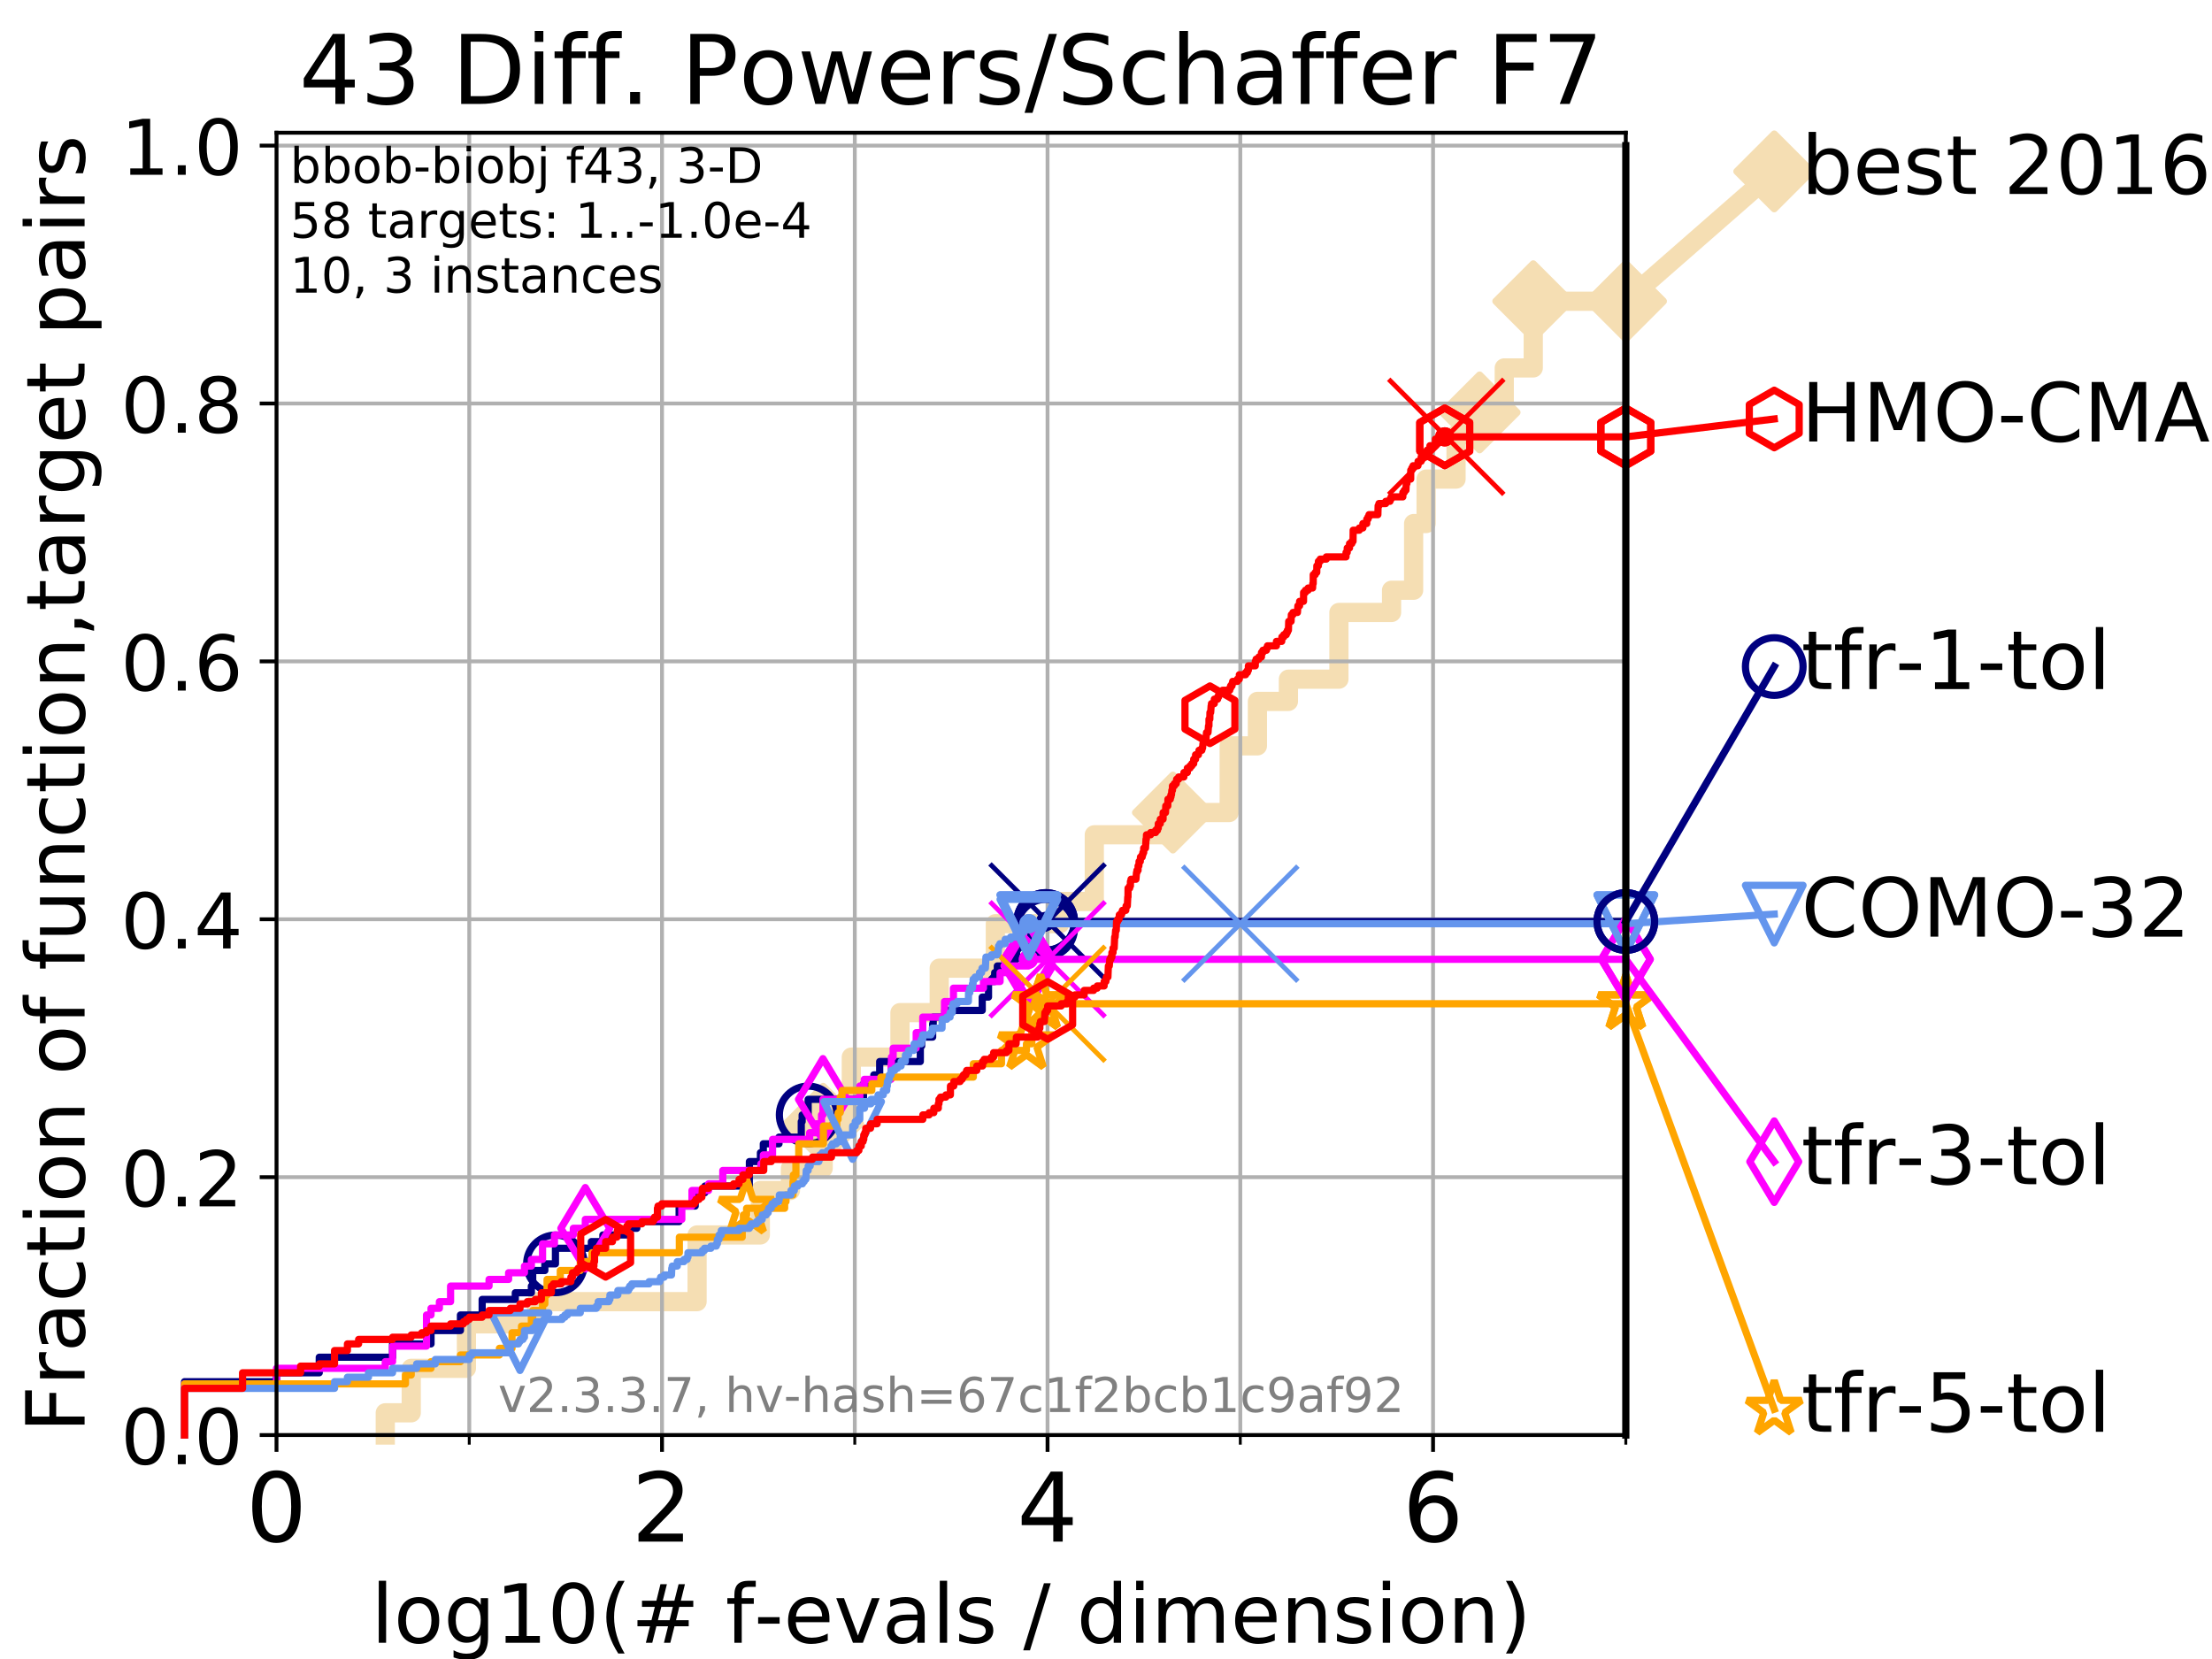 <?xml version="1.0" encoding="utf-8" standalone="no"?>
<!DOCTYPE svg PUBLIC "-//W3C//DTD SVG 1.1//EN"
  "http://www.w3.org/Graphics/SVG/1.1/DTD/svg11.dtd">
<!-- Created with matplotlib (https://matplotlib.org/) -->
<svg height="345.6pt" version="1.1" viewBox="0 0 460.8 345.6" width="460.8pt" xmlns="http://www.w3.org/2000/svg" xmlns:xlink="http://www.w3.org/1999/xlink">
 <defs>
  <style type="text/css">
*{stroke-linecap:butt;stroke-linejoin:round;}
  </style>
 </defs>
 <g id="figure_1">
  <g id="patch_1">
   <path d="M 0 345.6 
L 460.8 345.6 
L 460.8 0 
L 0 0 
z
" style="fill:#ffffff;"/>
  </g>
  <g id="axes_1">
   <g id="patch_2">
    <path d="M 57.6 298.944 
L 338.688 298.944 
L 338.688 27.648 
L 57.6 27.648 
z
" style="fill:#ffffff;"/>
   </g>
   <g id="line2d_1">
    <path d="M 80.259 298.944 
L 80.259 294.313 
L 85.667 294.313 
L 85.667 285.05 
L 97.164 285.05 
L 97.164 275.788 
L 111.768 275.788 
L 111.768 271.157 
L 145.213 271.157 
L 145.213 257.263 
L 158.394 257.263 
L 158.394 248.001 
L 164.663 248.001 
L 164.663 243.37 
L 171.485 243.37 
L 171.485 234.107 
L 177.342 234.107 
L 177.342 220.214 
L 187.477 220.214 
L 187.477 210.951 
L 195.655 210.951 
L 195.655 201.689 
L 207.347 201.689 
L 207.347 192.426 
L 220.783 192.426 
L 220.783 187.795 
L 227.964 187.795 
L 227.964 173.901 
L 244.337 173.901 
L 244.337 169.27 
L 256.061 169.27 
L 256.061 155.377 
L 261.943 155.377 
L 261.943 146.114 
L 268.401 146.114 
L 268.401 141.483 
L 278.92 141.483 
L 278.92 127.589 
L 289.886 127.589 
L 289.886 122.958 
L 294.484 122.958 
L 294.484 109.065 
L 297.083 109.065 
L 297.083 99.802 
L 303.321 99.802 
L 303.321 90.54 
L 308.23 90.54 
L 308.23 85.909 
L 313.364 85.909 
L 313.364 76.646 
L 319.402 76.646 
L 319.402 62.753 
L 338.688 62.753 
" style="fill:none;stroke:#f5deb3;stroke-linecap:square;stroke-width:4;"/>
   </g>
   <g id="line2d_2">
    <defs>
     <path d="M 0 7.778 
L 7.778 0 
L 0 -7.778 
L -7.778 0 
z
" id="m93d99ea948" style="stroke:#f5deb3;stroke-linejoin:miter;stroke-width:1.5;"/>
    </defs>
    <g>
     <use style="fill:#f5deb3;stroke:#f5deb3;stroke-linejoin:miter;stroke-width:1.5;" x="171.485" xlink:href="#m93d99ea948" y="234.107"/>
     <use style="fill:#f5deb3;stroke:#f5deb3;stroke-linejoin:miter;stroke-width:1.5;" x="244.337" xlink:href="#m93d99ea948" y="169.27"/>
     <use style="fill:#f5deb3;stroke:#f5deb3;stroke-linejoin:miter;stroke-width:1.5;" x="308.23" xlink:href="#m93d99ea948" y="85.909"/>
     <use style="fill:#f5deb3;stroke:#f5deb3;stroke-linejoin:miter;stroke-width:1.5;" x="319.402" xlink:href="#m93d99ea948" y="62.753"/>
     <use style="fill:#f5deb3;stroke:#f5deb3;stroke-linejoin:miter;stroke-width:1.5;" x="338.688" xlink:href="#m93d99ea948" y="62.753"/>
    </g>
   </g>
   <g id="line2d_3">
    <path style="fill:none;stroke:#f5deb3;stroke-linecap:square;stroke-width:4;"/>
    <g/>
   </g>
   <g id="line2d_4">
    <path d="M 338.688 62.753 
L 369.608 35.706 
" style="fill:none;stroke:#f5deb3;stroke-linecap:square;stroke-width:4;"/>
    <g>
     <use style="fill:#f5deb3;stroke:#f5deb3;stroke-linejoin:miter;stroke-width:1.5;" x="338.688" xlink:href="#m93d99ea948" y="62.753"/>
     <use style="fill:#f5deb3;stroke:#f5deb3;stroke-linejoin:miter;stroke-width:1.5;" x="369.608" xlink:href="#m93d99ea948" y="35.706"/>
    </g>
   </g>
   <g id="matplotlib.axis_1">
    <g id="xtick_1">
     <g id="line2d_5">
      <path clip-path="url(#p7a914d59dd)" d="M 57.6 298.944 
L 57.6 27.648 
" style="fill:none;stroke:#b0b0b0;stroke-linecap:square;stroke-width:0.8;"/>
     </g>
     <g id="line2d_6">
      <defs>
       <path d="M 0 0 
L 0 3.5 
" id="m7194598650" style="stroke:#000000;stroke-width:0.8;"/>
      </defs>
      <g>
       <use style="stroke:#000000;stroke-width:0.8;" x="57.6" xlink:href="#m7194598650" y="298.944"/>
      </g>
     </g>
     <g id="text_1">
      <!-- 0 -->
      <defs>
       <path d="M 31.781 66.406 
Q 24.172 66.406 20.328 58.906 
Q 16.5 51.422 16.5 36.375 
Q 16.5 21.391 20.328 13.891 
Q 24.172 6.391 31.781 6.391 
Q 39.453 6.391 43.281 13.891 
Q 47.125 21.391 47.125 36.375 
Q 47.125 51.422 43.281 58.906 
Q 39.453 66.406 31.781 66.406 
z
M 31.781 74.219 
Q 44.047 74.219 50.516 64.516 
Q 56.984 54.828 56.984 36.375 
Q 56.984 17.969 50.516 8.266 
Q 44.047 -1.422 31.781 -1.422 
Q 19.531 -1.422 13.062 8.266 
Q 6.594 17.969 6.594 36.375 
Q 6.594 54.828 13.062 64.516 
Q 19.531 74.219 31.781 74.219 
z
" id="DejaVuSans-48"/>
      </defs>
      <g transform="translate(51.237 321.141)scale(0.2 -0.2)">
       <use xlink:href="#DejaVuSans-48"/>
      </g>
     </g>
    </g>
    <g id="xtick_2">
     <g id="line2d_7">
      <path clip-path="url(#p7a914d59dd)" d="M 137.911 298.944 
L 137.911 27.648 
" style="fill:none;stroke:#b0b0b0;stroke-linecap:square;stroke-width:0.8;"/>
     </g>
     <g id="line2d_8">
      <g>
       <use style="stroke:#000000;stroke-width:0.8;" x="137.911" xlink:href="#m7194598650" y="298.944"/>
      </g>
     </g>
     <g id="text_2">
      <!-- 2 -->
      <defs>
       <path d="M 19.188 8.297 
L 53.609 8.297 
L 53.609 0 
L 7.328 0 
L 7.328 8.297 
Q 12.938 14.109 22.625 23.891 
Q 32.328 33.688 34.812 36.531 
Q 39.547 41.844 41.422 45.531 
Q 43.312 49.219 43.312 52.781 
Q 43.312 58.594 39.234 62.25 
Q 35.156 65.922 28.609 65.922 
Q 23.969 65.922 18.812 64.312 
Q 13.672 62.703 7.812 59.422 
L 7.812 69.391 
Q 13.766 71.781 18.938 73 
Q 24.125 74.219 28.422 74.219 
Q 39.75 74.219 46.484 68.547 
Q 53.219 62.891 53.219 53.422 
Q 53.219 48.922 51.531 44.891 
Q 49.859 40.875 45.406 35.406 
Q 44.188 33.984 37.641 27.219 
Q 31.109 20.453 19.188 8.297 
z
" id="DejaVuSans-50"/>
      </defs>
      <g transform="translate(131.548 321.141)scale(0.2 -0.2)">
       <use xlink:href="#DejaVuSans-50"/>
      </g>
     </g>
    </g>
    <g id="xtick_3">
     <g id="line2d_9">
      <path clip-path="url(#p7a914d59dd)" d="M 218.222 298.944 
L 218.222 27.648 
" style="fill:none;stroke:#b0b0b0;stroke-linecap:square;stroke-width:0.8;"/>
     </g>
     <g id="line2d_10">
      <g>
       <use style="stroke:#000000;stroke-width:0.8;" x="218.222" xlink:href="#m7194598650" y="298.944"/>
      </g>
     </g>
     <g id="text_3">
      <!-- 4 -->
      <defs>
       <path d="M 37.797 64.312 
L 12.891 25.391 
L 37.797 25.391 
z
M 35.203 72.906 
L 47.609 72.906 
L 47.609 25.391 
L 58.016 25.391 
L 58.016 17.188 
L 47.609 17.188 
L 47.609 0 
L 37.797 0 
L 37.797 17.188 
L 4.891 17.188 
L 4.891 26.703 
z
" id="DejaVuSans-52"/>
      </defs>
      <g transform="translate(211.859 321.141)scale(0.2 -0.2)">
       <use xlink:href="#DejaVuSans-52"/>
      </g>
     </g>
    </g>
    <g id="xtick_4">
     <g id="line2d_11">
      <path clip-path="url(#p7a914d59dd)" d="M 298.533 298.944 
L 298.533 27.648 
" style="fill:none;stroke:#b0b0b0;stroke-linecap:square;stroke-width:0.8;"/>
     </g>
     <g id="line2d_12">
      <g>
       <use style="stroke:#000000;stroke-width:0.8;" x="298.533" xlink:href="#m7194598650" y="298.944"/>
      </g>
     </g>
     <g id="text_4">
      <!-- 6 -->
      <defs>
       <path d="M 33.016 40.375 
Q 26.375 40.375 22.484 35.828 
Q 18.609 31.297 18.609 23.391 
Q 18.609 15.531 22.484 10.953 
Q 26.375 6.391 33.016 6.391 
Q 39.656 6.391 43.531 10.953 
Q 47.406 15.531 47.406 23.391 
Q 47.406 31.297 43.531 35.828 
Q 39.656 40.375 33.016 40.375 
z
M 52.594 71.297 
L 52.594 62.312 
Q 48.875 64.062 45.094 64.984 
Q 41.312 65.922 37.594 65.922 
Q 27.828 65.922 22.672 59.328 
Q 17.531 52.734 16.797 39.406 
Q 19.672 43.656 24.016 45.922 
Q 28.375 48.188 33.594 48.188 
Q 44.578 48.188 50.953 41.516 
Q 57.328 34.859 57.328 23.391 
Q 57.328 12.156 50.688 5.359 
Q 44.047 -1.422 33.016 -1.422 
Q 20.359 -1.422 13.672 8.266 
Q 6.984 17.969 6.984 36.375 
Q 6.984 53.656 15.188 63.938 
Q 23.391 74.219 37.203 74.219 
Q 40.922 74.219 44.703 73.484 
Q 48.484 72.75 52.594 71.297 
z
" id="DejaVuSans-54"/>
      </defs>
      <g transform="translate(292.17 321.141)scale(0.2 -0.2)">
       <use xlink:href="#DejaVuSans-54"/>
      </g>
     </g>
    </g>
    <g id="xtick_5">
     <g id="line2d_13">
      <path clip-path="url(#p7a914d59dd)" d="M 97.755 298.944 
L 97.755 27.648 
" style="fill:none;stroke:#b0b0b0;stroke-linecap:square;stroke-width:0.8;"/>
     </g>
     <g id="line2d_14">
      <defs>
       <path d="M 0 0 
L 0 2 
" id="m8ef002dc39" style="stroke:#000000;stroke-width:0.6;"/>
      </defs>
      <g>
       <use style="stroke:#000000;stroke-width:0.6;" x="97.755" xlink:href="#m8ef002dc39" y="298.944"/>
      </g>
     </g>
    </g>
    <g id="xtick_6">
     <g id="line2d_15">
      <path clip-path="url(#p7a914d59dd)" d="M 178.066 298.944 
L 178.066 27.648 
" style="fill:none;stroke:#b0b0b0;stroke-linecap:square;stroke-width:0.8;"/>
     </g>
     <g id="line2d_16">
      <g>
       <use style="stroke:#000000;stroke-width:0.6;" x="178.066" xlink:href="#m8ef002dc39" y="298.944"/>
      </g>
     </g>
    </g>
    <g id="xtick_7">
     <g id="line2d_17">
      <path clip-path="url(#p7a914d59dd)" d="M 258.377 298.944 
L 258.377 27.648 
" style="fill:none;stroke:#b0b0b0;stroke-linecap:square;stroke-width:0.8;"/>
     </g>
     <g id="line2d_18">
      <g>
       <use style="stroke:#000000;stroke-width:0.6;" x="258.377" xlink:href="#m8ef002dc39" y="298.944"/>
      </g>
     </g>
    </g>
    <g id="xtick_8">
     <g id="line2d_19">
      <path clip-path="url(#p7a914d59dd)" d="M 338.688 298.944 
L 338.688 27.648 
" style="fill:none;stroke:#b0b0b0;stroke-linecap:square;stroke-width:0.8;"/>
     </g>
     <g id="line2d_20">
      <g>
       <use style="stroke:#000000;stroke-width:0.6;" x="338.688" xlink:href="#m8ef002dc39" y="298.944"/>
      </g>
     </g>
    </g>
    <g id="text_5">
     <!-- log10(# f-evals / dimension) -->
     <defs>
      <path d="M 9.422 75.984 
L 18.406 75.984 
L 18.406 0 
L 9.422 0 
z
" id="DejaVuSans-108"/>
      <path d="M 30.609 48.391 
Q 23.391 48.391 19.188 42.75 
Q 14.984 37.109 14.984 27.297 
Q 14.984 17.484 19.156 11.844 
Q 23.344 6.203 30.609 6.203 
Q 37.797 6.203 41.984 11.859 
Q 46.188 17.531 46.188 27.297 
Q 46.188 37.016 41.984 42.703 
Q 37.797 48.391 30.609 48.391 
z
M 30.609 56 
Q 42.328 56 49.016 48.375 
Q 55.719 40.766 55.719 27.297 
Q 55.719 13.875 49.016 6.219 
Q 42.328 -1.422 30.609 -1.422 
Q 18.844 -1.422 12.172 6.219 
Q 5.516 13.875 5.516 27.297 
Q 5.516 40.766 12.172 48.375 
Q 18.844 56 30.609 56 
z
" id="DejaVuSans-111"/>
      <path d="M 45.406 27.984 
Q 45.406 37.75 41.375 43.109 
Q 37.359 48.484 30.078 48.484 
Q 22.859 48.484 18.828 43.109 
Q 14.797 37.75 14.797 27.984 
Q 14.797 18.266 18.828 12.891 
Q 22.859 7.516 30.078 7.516 
Q 37.359 7.516 41.375 12.891 
Q 45.406 18.266 45.406 27.984 
z
M 54.391 6.781 
Q 54.391 -7.172 48.188 -13.984 
Q 42 -20.797 29.203 -20.797 
Q 24.469 -20.797 20.266 -20.094 
Q 16.062 -19.391 12.109 -17.922 
L 12.109 -9.188 
Q 16.062 -11.328 19.922 -12.344 
Q 23.781 -13.375 27.781 -13.375 
Q 36.625 -13.375 41.016 -8.766 
Q 45.406 -4.156 45.406 5.172 
L 45.406 9.625 
Q 42.625 4.781 38.281 2.391 
Q 33.938 0 27.875 0 
Q 17.828 0 11.672 7.656 
Q 5.516 15.328 5.516 27.984 
Q 5.516 40.672 11.672 48.328 
Q 17.828 56 27.875 56 
Q 33.938 56 38.281 53.609 
Q 42.625 51.219 45.406 46.391 
L 45.406 54.688 
L 54.391 54.688 
z
" id="DejaVuSans-103"/>
      <path d="M 12.406 8.297 
L 28.516 8.297 
L 28.516 63.922 
L 10.984 60.406 
L 10.984 69.391 
L 28.422 72.906 
L 38.281 72.906 
L 38.281 8.297 
L 54.391 8.297 
L 54.391 0 
L 12.406 0 
z
" id="DejaVuSans-49"/>
      <path d="M 31 75.875 
Q 24.469 64.656 21.281 53.656 
Q 18.109 42.672 18.109 31.391 
Q 18.109 20.125 21.312 9.062 
Q 24.516 -2 31 -13.188 
L 23.188 -13.188 
Q 15.875 -1.703 12.234 9.375 
Q 8.594 20.453 8.594 31.391 
Q 8.594 42.281 12.203 53.312 
Q 15.828 64.359 23.188 75.875 
z
" id="DejaVuSans-40"/>
      <path d="M 51.125 44 
L 36.922 44 
L 32.812 27.688 
L 47.125 27.688 
z
M 43.797 71.781 
L 38.719 51.516 
L 52.984 51.516 
L 58.109 71.781 
L 65.922 71.781 
L 60.891 51.516 
L 76.125 51.516 
L 76.125 44 
L 58.984 44 
L 54.984 27.688 
L 70.516 27.688 
L 70.516 20.219 
L 53.078 20.219 
L 48 0 
L 40.188 0 
L 45.219 20.219 
L 30.906 20.219 
L 25.875 0 
L 18.016 0 
L 23.094 20.219 
L 7.719 20.219 
L 7.719 27.688 
L 24.906 27.688 
L 29 44 
L 13.281 44 
L 13.281 51.516 
L 30.906 51.516 
L 35.891 71.781 
z
" id="DejaVuSans-35"/>
      <path id="DejaVuSans-32"/>
      <path d="M 37.109 75.984 
L 37.109 68.5 
L 28.516 68.5 
Q 23.688 68.5 21.797 66.547 
Q 19.922 64.594 19.922 59.516 
L 19.922 54.688 
L 34.719 54.688 
L 34.719 47.703 
L 19.922 47.703 
L 19.922 0 
L 10.891 0 
L 10.891 47.703 
L 2.297 47.703 
L 2.297 54.688 
L 10.891 54.688 
L 10.891 58.5 
Q 10.891 67.625 15.141 71.797 
Q 19.391 75.984 28.609 75.984 
z
" id="DejaVuSans-102"/>
      <path d="M 4.891 31.391 
L 31.203 31.391 
L 31.203 23.391 
L 4.891 23.391 
z
" id="DejaVuSans-45"/>
      <path d="M 56.203 29.594 
L 56.203 25.203 
L 14.891 25.203 
Q 15.484 15.922 20.484 11.062 
Q 25.484 6.203 34.422 6.203 
Q 39.594 6.203 44.453 7.469 
Q 49.312 8.734 54.109 11.281 
L 54.109 2.781 
Q 49.266 0.734 44.188 -0.344 
Q 39.109 -1.422 33.891 -1.422 
Q 20.797 -1.422 13.156 6.188 
Q 5.516 13.812 5.516 26.812 
Q 5.516 40.234 12.766 48.109 
Q 20.016 56 32.328 56 
Q 43.359 56 49.781 48.891 
Q 56.203 41.797 56.203 29.594 
z
M 47.219 32.234 
Q 47.125 39.594 43.094 43.984 
Q 39.062 48.391 32.422 48.391 
Q 24.906 48.391 20.391 44.141 
Q 15.875 39.891 15.188 32.172 
z
" id="DejaVuSans-101"/>
      <path d="M 2.984 54.688 
L 12.5 54.688 
L 29.594 8.797 
L 46.688 54.688 
L 56.203 54.688 
L 35.688 0 
L 23.484 0 
z
" id="DejaVuSans-118"/>
      <path d="M 34.281 27.484 
Q 23.391 27.484 19.188 25 
Q 14.984 22.516 14.984 16.5 
Q 14.984 11.719 18.141 8.906 
Q 21.297 6.109 26.703 6.109 
Q 34.188 6.109 38.703 11.406 
Q 43.219 16.703 43.219 25.484 
L 43.219 27.484 
z
M 52.203 31.203 
L 52.203 0 
L 43.219 0 
L 43.219 8.297 
Q 40.141 3.328 35.547 0.953 
Q 30.953 -1.422 24.312 -1.422 
Q 15.922 -1.422 10.953 3.297 
Q 6 8.016 6 15.922 
Q 6 25.141 12.172 29.828 
Q 18.359 34.516 30.609 34.516 
L 43.219 34.516 
L 43.219 35.406 
Q 43.219 41.609 39.141 45 
Q 35.062 48.391 27.688 48.391 
Q 23 48.391 18.547 47.266 
Q 14.109 46.141 10.016 43.891 
L 10.016 52.203 
Q 14.938 54.109 19.578 55.047 
Q 24.219 56 28.609 56 
Q 40.484 56 46.344 49.844 
Q 52.203 43.703 52.203 31.203 
z
" id="DejaVuSans-97"/>
      <path d="M 44.281 53.078 
L 44.281 44.578 
Q 40.484 46.531 36.375 47.5 
Q 32.281 48.484 27.875 48.484 
Q 21.188 48.484 17.844 46.438 
Q 14.5 44.391 14.5 40.281 
Q 14.5 37.156 16.891 35.375 
Q 19.281 33.594 26.516 31.984 
L 29.594 31.297 
Q 39.156 29.25 43.188 25.516 
Q 47.219 21.781 47.219 15.094 
Q 47.219 7.469 41.188 3.016 
Q 35.156 -1.422 24.609 -1.422 
Q 20.219 -1.422 15.453 -0.562 
Q 10.688 0.297 5.422 2 
L 5.422 11.281 
Q 10.406 8.688 15.234 7.391 
Q 20.062 6.109 24.812 6.109 
Q 31.156 6.109 34.562 8.281 
Q 37.984 10.453 37.984 14.406 
Q 37.984 18.062 35.516 20.016 
Q 33.062 21.969 24.703 23.781 
L 21.578 24.516 
Q 13.234 26.266 9.516 29.906 
Q 5.812 33.547 5.812 39.891 
Q 5.812 47.609 11.281 51.797 
Q 16.75 56 26.812 56 
Q 31.781 56 36.172 55.266 
Q 40.578 54.547 44.281 53.078 
z
" id="DejaVuSans-115"/>
      <path d="M 25.391 72.906 
L 33.688 72.906 
L 8.297 -9.281 
L 0 -9.281 
z
" id="DejaVuSans-47"/>
      <path d="M 45.406 46.391 
L 45.406 75.984 
L 54.391 75.984 
L 54.391 0 
L 45.406 0 
L 45.406 8.203 
Q 42.578 3.328 38.25 0.953 
Q 33.938 -1.422 27.875 -1.422 
Q 17.969 -1.422 11.734 6.484 
Q 5.516 14.406 5.516 27.297 
Q 5.516 40.188 11.734 48.094 
Q 17.969 56 27.875 56 
Q 33.938 56 38.25 53.625 
Q 42.578 51.266 45.406 46.391 
z
M 14.797 27.297 
Q 14.797 17.391 18.875 11.75 
Q 22.953 6.109 30.078 6.109 
Q 37.203 6.109 41.297 11.75 
Q 45.406 17.391 45.406 27.297 
Q 45.406 37.203 41.297 42.844 
Q 37.203 48.484 30.078 48.484 
Q 22.953 48.484 18.875 42.844 
Q 14.797 37.203 14.797 27.297 
z
" id="DejaVuSans-100"/>
      <path d="M 9.422 54.688 
L 18.406 54.688 
L 18.406 0 
L 9.422 0 
z
M 9.422 75.984 
L 18.406 75.984 
L 18.406 64.594 
L 9.422 64.594 
z
" id="DejaVuSans-105"/>
      <path d="M 52 44.188 
Q 55.375 50.25 60.062 53.125 
Q 64.75 56 71.094 56 
Q 79.641 56 84.281 50.016 
Q 88.922 44.047 88.922 33.016 
L 88.922 0 
L 79.891 0 
L 79.891 32.719 
Q 79.891 40.578 77.094 44.375 
Q 74.312 48.188 68.609 48.188 
Q 61.625 48.188 57.562 43.547 
Q 53.516 38.922 53.516 30.906 
L 53.516 0 
L 44.484 0 
L 44.484 32.719 
Q 44.484 40.625 41.703 44.406 
Q 38.922 48.188 33.109 48.188 
Q 26.219 48.188 22.156 43.531 
Q 18.109 38.875 18.109 30.906 
L 18.109 0 
L 9.078 0 
L 9.078 54.688 
L 18.109 54.688 
L 18.109 46.188 
Q 21.188 51.219 25.484 53.609 
Q 29.781 56 35.688 56 
Q 41.656 56 45.828 52.969 
Q 50 49.953 52 44.188 
z
" id="DejaVuSans-109"/>
      <path d="M 54.891 33.016 
L 54.891 0 
L 45.906 0 
L 45.906 32.719 
Q 45.906 40.484 42.875 44.328 
Q 39.844 48.188 33.797 48.188 
Q 26.516 48.188 22.312 43.547 
Q 18.109 38.922 18.109 30.906 
L 18.109 0 
L 9.078 0 
L 9.078 54.688 
L 18.109 54.688 
L 18.109 46.188 
Q 21.344 51.125 25.703 53.562 
Q 30.078 56 35.797 56 
Q 45.219 56 50.047 50.172 
Q 54.891 44.344 54.891 33.016 
z
" id="DejaVuSans-110"/>
      <path d="M 8.016 75.875 
L 15.828 75.875 
Q 23.141 64.359 26.781 53.312 
Q 30.422 42.281 30.422 31.391 
Q 30.422 20.453 26.781 9.375 
Q 23.141 -1.703 15.828 -13.188 
L 8.016 -13.188 
Q 14.5 -2 17.703 9.062 
Q 20.906 20.125 20.906 31.391 
Q 20.906 42.672 17.703 53.656 
Q 14.5 64.656 8.016 75.875 
z
" id="DejaVuSans-41"/>
     </defs>
     <g transform="translate(77.303 342.218)scale(0.17 -0.17)">
      <use xlink:href="#DejaVuSans-108"/>
      <use x="27.783" xlink:href="#DejaVuSans-111"/>
      <use x="88.965" xlink:href="#DejaVuSans-103"/>
      <use x="152.441" xlink:href="#DejaVuSans-49"/>
      <use x="216.064" xlink:href="#DejaVuSans-48"/>
      <use x="279.688" xlink:href="#DejaVuSans-40"/>
      <use x="318.701" xlink:href="#DejaVuSans-35"/>
      <use x="402.49" xlink:href="#DejaVuSans-32"/>
      <use x="434.277" xlink:href="#DejaVuSans-102"/>
      <use x="469.404" xlink:href="#DejaVuSans-45"/>
      <use x="505.488" xlink:href="#DejaVuSans-101"/>
      <use x="567.012" xlink:href="#DejaVuSans-118"/>
      <use x="626.191" xlink:href="#DejaVuSans-97"/>
      <use x="687.471" xlink:href="#DejaVuSans-108"/>
      <use x="715.254" xlink:href="#DejaVuSans-115"/>
      <use x="767.354" xlink:href="#DejaVuSans-32"/>
      <use x="799.141" xlink:href="#DejaVuSans-47"/>
      <use x="832.832" xlink:href="#DejaVuSans-32"/>
      <use x="864.619" xlink:href="#DejaVuSans-100"/>
      <use x="928.096" xlink:href="#DejaVuSans-105"/>
      <use x="955.879" xlink:href="#DejaVuSans-109"/>
      <use x="1053.291" xlink:href="#DejaVuSans-101"/>
      <use x="1114.814" xlink:href="#DejaVuSans-110"/>
      <use x="1178.193" xlink:href="#DejaVuSans-115"/>
      <use x="1230.293" xlink:href="#DejaVuSans-105"/>
      <use x="1258.076" xlink:href="#DejaVuSans-111"/>
      <use x="1319.258" xlink:href="#DejaVuSans-110"/>
      <use x="1382.637" xlink:href="#DejaVuSans-41"/>
     </g>
    </g>
   </g>
   <g id="matplotlib.axis_2">
    <g id="ytick_1">
     <g id="line2d_21">
      <path clip-path="url(#p7a914d59dd)" d="M 57.6 298.944 
L 338.688 298.944 
" style="fill:none;stroke:#b0b0b0;stroke-linecap:square;stroke-width:0.8;"/>
     </g>
     <g id="line2d_22">
      <defs>
       <path d="M 0 0 
L -3.5 0 
" id="m76d6647c54" style="stroke:#000000;stroke-width:0.8;"/>
      </defs>
      <g>
       <use style="stroke:#000000;stroke-width:0.8;" x="57.6" xlink:href="#m76d6647c54" y="298.944"/>
      </g>
     </g>
     <g id="text_6">
      <!-- 0.0 -->
      <defs>
       <path d="M 10.688 12.406 
L 21 12.406 
L 21 0 
L 10.688 0 
z
" id="DejaVuSans-46"/>
      </defs>
      <g transform="translate(25.155 305.023)scale(0.16 -0.16)">
       <use xlink:href="#DejaVuSans-48"/>
       <use x="63.623" xlink:href="#DejaVuSans-46"/>
       <use x="95.41" xlink:href="#DejaVuSans-48"/>
      </g>
     </g>
    </g>
    <g id="ytick_2">
     <g id="line2d_23">
      <path clip-path="url(#p7a914d59dd)" d="M 57.6 245.222 
L 338.688 245.222 
" style="fill:none;stroke:#b0b0b0;stroke-linecap:square;stroke-width:0.8;"/>
     </g>
     <g id="line2d_24">
      <g>
       <use style="stroke:#000000;stroke-width:0.8;" x="57.6" xlink:href="#m76d6647c54" y="245.222"/>
      </g>
     </g>
     <g id="text_7">
      <!-- 0.2 -->
      <g transform="translate(25.155 251.301)scale(0.16 -0.16)">
       <use xlink:href="#DejaVuSans-48"/>
       <use x="63.623" xlink:href="#DejaVuSans-46"/>
       <use x="95.41" xlink:href="#DejaVuSans-50"/>
      </g>
     </g>
    </g>
    <g id="ytick_3">
     <g id="line2d_25">
      <path clip-path="url(#p7a914d59dd)" d="M 57.6 191.5 
L 338.688 191.5 
" style="fill:none;stroke:#b0b0b0;stroke-linecap:square;stroke-width:0.8;"/>
     </g>
     <g id="line2d_26">
      <g>
       <use style="stroke:#000000;stroke-width:0.8;" x="57.6" xlink:href="#m76d6647c54" y="191.5"/>
      </g>
     </g>
     <g id="text_8">
      <!-- 0.4 -->
      <g transform="translate(25.155 197.579)scale(0.16 -0.16)">
       <use xlink:href="#DejaVuSans-48"/>
       <use x="63.623" xlink:href="#DejaVuSans-46"/>
       <use x="95.41" xlink:href="#DejaVuSans-52"/>
      </g>
     </g>
    </g>
    <g id="ytick_4">
     <g id="line2d_27">
      <path clip-path="url(#p7a914d59dd)" d="M 57.6 137.778 
L 338.688 137.778 
" style="fill:none;stroke:#b0b0b0;stroke-linecap:square;stroke-width:0.8;"/>
     </g>
     <g id="line2d_28">
      <g>
       <use style="stroke:#000000;stroke-width:0.8;" x="57.6" xlink:href="#m76d6647c54" y="137.778"/>
      </g>
     </g>
     <g id="text_9">
      <!-- 0.6 -->
      <g transform="translate(25.155 143.857)scale(0.16 -0.16)">
       <use xlink:href="#DejaVuSans-48"/>
       <use x="63.623" xlink:href="#DejaVuSans-46"/>
       <use x="95.41" xlink:href="#DejaVuSans-54"/>
      </g>
     </g>
    </g>
    <g id="ytick_5">
     <g id="line2d_29">
      <path clip-path="url(#p7a914d59dd)" d="M 57.6 84.056 
L 338.688 84.056 
" style="fill:none;stroke:#b0b0b0;stroke-linecap:square;stroke-width:0.8;"/>
     </g>
     <g id="line2d_30">
      <g>
       <use style="stroke:#000000;stroke-width:0.8;" x="57.6" xlink:href="#m76d6647c54" y="84.056"/>
      </g>
     </g>
     <g id="text_10">
      <!-- 0.8 -->
      <defs>
       <path d="M 31.781 34.625 
Q 24.75 34.625 20.719 30.859 
Q 16.703 27.094 16.703 20.516 
Q 16.703 13.922 20.719 10.156 
Q 24.75 6.391 31.781 6.391 
Q 38.812 6.391 42.859 10.172 
Q 46.922 13.969 46.922 20.516 
Q 46.922 27.094 42.891 30.859 
Q 38.875 34.625 31.781 34.625 
z
M 21.922 38.812 
Q 15.578 40.375 12.031 44.719 
Q 8.5 49.078 8.5 55.328 
Q 8.5 64.062 14.719 69.141 
Q 20.953 74.219 31.781 74.219 
Q 42.672 74.219 48.875 69.141 
Q 55.078 64.062 55.078 55.328 
Q 55.078 49.078 51.531 44.719 
Q 48 40.375 41.703 38.812 
Q 48.828 37.156 52.797 32.312 
Q 56.781 27.484 56.781 20.516 
Q 56.781 9.906 50.312 4.234 
Q 43.844 -1.422 31.781 -1.422 
Q 19.734 -1.422 13.25 4.234 
Q 6.781 9.906 6.781 20.516 
Q 6.781 27.484 10.781 32.312 
Q 14.797 37.156 21.922 38.812 
z
M 18.312 54.391 
Q 18.312 48.734 21.844 45.562 
Q 25.391 42.391 31.781 42.391 
Q 38.141 42.391 41.719 45.562 
Q 45.312 48.734 45.312 54.391 
Q 45.312 60.062 41.719 63.234 
Q 38.141 66.406 31.781 66.406 
Q 25.391 66.406 21.844 63.234 
Q 18.312 60.062 18.312 54.391 
z
" id="DejaVuSans-56"/>
      </defs>
      <g transform="translate(25.155 90.135)scale(0.16 -0.16)">
       <use xlink:href="#DejaVuSans-48"/>
       <use x="63.623" xlink:href="#DejaVuSans-46"/>
       <use x="95.41" xlink:href="#DejaVuSans-56"/>
      </g>
     </g>
    </g>
    <g id="ytick_6">
     <g id="line2d_31">
      <path clip-path="url(#p7a914d59dd)" d="M 57.6 30.334 
L 338.688 30.334 
" style="fill:none;stroke:#b0b0b0;stroke-linecap:square;stroke-width:0.8;"/>
     </g>
     <g id="line2d_32">
      <g>
       <use style="stroke:#000000;stroke-width:0.8;" x="57.6" xlink:href="#m76d6647c54" y="30.334"/>
      </g>
     </g>
     <g id="text_11">
      <!-- 1.0 -->
      <g transform="translate(25.155 36.413)scale(0.16 -0.16)">
       <use xlink:href="#DejaVuSans-49"/>
       <use x="63.623" xlink:href="#DejaVuSans-46"/>
       <use x="95.41" xlink:href="#DejaVuSans-48"/>
      </g>
     </g>
    </g>
    <g id="text_12">
     <!-- Fraction of function,target pairs -->
     <defs>
      <path d="M 9.812 72.906 
L 51.703 72.906 
L 51.703 64.594 
L 19.672 64.594 
L 19.672 43.109 
L 48.578 43.109 
L 48.578 34.812 
L 19.672 34.812 
L 19.672 0 
L 9.812 0 
z
" id="DejaVuSans-70"/>
      <path d="M 41.109 46.297 
Q 39.594 47.172 37.812 47.578 
Q 36.031 48 33.891 48 
Q 26.266 48 22.188 43.047 
Q 18.109 38.094 18.109 28.812 
L 18.109 0 
L 9.078 0 
L 9.078 54.688 
L 18.109 54.688 
L 18.109 46.188 
Q 20.953 51.172 25.484 53.578 
Q 30.031 56 36.531 56 
Q 37.453 56 38.578 55.875 
Q 39.703 55.766 41.062 55.516 
z
" id="DejaVuSans-114"/>
      <path d="M 48.781 52.594 
L 48.781 44.188 
Q 44.969 46.297 41.141 47.344 
Q 37.312 48.391 33.406 48.391 
Q 24.656 48.391 19.812 42.844 
Q 14.984 37.312 14.984 27.297 
Q 14.984 17.281 19.812 11.734 
Q 24.656 6.203 33.406 6.203 
Q 37.312 6.203 41.141 7.25 
Q 44.969 8.297 48.781 10.406 
L 48.781 2.094 
Q 45.016 0.344 40.984 -0.531 
Q 36.969 -1.422 32.422 -1.422 
Q 20.062 -1.422 12.781 6.344 
Q 5.516 14.109 5.516 27.297 
Q 5.516 40.672 12.859 48.328 
Q 20.219 56 33.016 56 
Q 37.156 56 41.109 55.141 
Q 45.062 54.297 48.781 52.594 
z
" id="DejaVuSans-99"/>
      <path d="M 18.312 70.219 
L 18.312 54.688 
L 36.812 54.688 
L 36.812 47.703 
L 18.312 47.703 
L 18.312 18.016 
Q 18.312 11.328 20.141 9.422 
Q 21.969 7.516 27.594 7.516 
L 36.812 7.516 
L 36.812 0 
L 27.594 0 
Q 17.188 0 13.234 3.875 
Q 9.281 7.766 9.281 18.016 
L 9.281 47.703 
L 2.688 47.703 
L 2.688 54.688 
L 9.281 54.688 
L 9.281 70.219 
z
" id="DejaVuSans-116"/>
      <path d="M 8.5 21.578 
L 8.5 54.688 
L 17.484 54.688 
L 17.484 21.922 
Q 17.484 14.156 20.5 10.266 
Q 23.531 6.391 29.594 6.391 
Q 36.859 6.391 41.078 11.031 
Q 45.312 15.672 45.312 23.688 
L 45.312 54.688 
L 54.297 54.688 
L 54.297 0 
L 45.312 0 
L 45.312 8.406 
Q 42.047 3.422 37.719 1 
Q 33.406 -1.422 27.688 -1.422 
Q 18.266 -1.422 13.375 4.438 
Q 8.5 10.297 8.5 21.578 
z
M 31.109 56 
z
" id="DejaVuSans-117"/>
      <path d="M 11.719 12.406 
L 22.016 12.406 
L 22.016 4 
L 14.016 -11.625 
L 7.719 -11.625 
L 11.719 4 
z
" id="DejaVuSans-44"/>
      <path d="M 18.109 8.203 
L 18.109 -20.797 
L 9.078 -20.797 
L 9.078 54.688 
L 18.109 54.688 
L 18.109 46.391 
Q 20.953 51.266 25.266 53.625 
Q 29.594 56 35.594 56 
Q 45.562 56 51.781 48.094 
Q 58.016 40.188 58.016 27.297 
Q 58.016 14.406 51.781 6.484 
Q 45.562 -1.422 35.594 -1.422 
Q 29.594 -1.422 25.266 0.953 
Q 20.953 3.328 18.109 8.203 
z
M 48.688 27.297 
Q 48.688 37.203 44.609 42.844 
Q 40.531 48.484 33.406 48.484 
Q 26.266 48.484 22.188 42.844 
Q 18.109 37.203 18.109 27.297 
Q 18.109 17.391 22.188 11.75 
Q 26.266 6.109 33.406 6.109 
Q 40.531 6.109 44.609 11.75 
Q 48.688 17.391 48.688 27.297 
z
" id="DejaVuSans-112"/>
     </defs>
     <g transform="translate(17.62 298.435)rotate(-90)scale(0.17 -0.17)">
      <use xlink:href="#DejaVuSans-70"/>
      <use x="57.41" xlink:href="#DejaVuSans-114"/>
      <use x="98.523" xlink:href="#DejaVuSans-97"/>
      <use x="159.803" xlink:href="#DejaVuSans-99"/>
      <use x="214.783" xlink:href="#DejaVuSans-116"/>
      <use x="253.992" xlink:href="#DejaVuSans-105"/>
      <use x="281.775" xlink:href="#DejaVuSans-111"/>
      <use x="342.957" xlink:href="#DejaVuSans-110"/>
      <use x="406.336" xlink:href="#DejaVuSans-32"/>
      <use x="438.123" xlink:href="#DejaVuSans-111"/>
      <use x="499.305" xlink:href="#DejaVuSans-102"/>
      <use x="534.51" xlink:href="#DejaVuSans-32"/>
      <use x="566.297" xlink:href="#DejaVuSans-102"/>
      <use x="601.502" xlink:href="#DejaVuSans-117"/>
      <use x="664.881" xlink:href="#DejaVuSans-110"/>
      <use x="728.26" xlink:href="#DejaVuSans-99"/>
      <use x="783.24" xlink:href="#DejaVuSans-116"/>
      <use x="822.449" xlink:href="#DejaVuSans-105"/>
      <use x="850.232" xlink:href="#DejaVuSans-111"/>
      <use x="911.414" xlink:href="#DejaVuSans-110"/>
      <use x="974.793" xlink:href="#DejaVuSans-44"/>
      <use x="1006.58" xlink:href="#DejaVuSans-116"/>
      <use x="1045.789" xlink:href="#DejaVuSans-97"/>
      <use x="1107.068" xlink:href="#DejaVuSans-114"/>
      <use x="1148.166" xlink:href="#DejaVuSans-103"/>
      <use x="1211.643" xlink:href="#DejaVuSans-101"/>
      <use x="1273.166" xlink:href="#DejaVuSans-116"/>
      <use x="1312.375" xlink:href="#DejaVuSans-32"/>
      <use x="1344.162" xlink:href="#DejaVuSans-112"/>
      <use x="1407.639" xlink:href="#DejaVuSans-97"/>
      <use x="1468.918" xlink:href="#DejaVuSans-105"/>
      <use x="1496.701" xlink:href="#DejaVuSans-114"/>
      <use x="1537.814" xlink:href="#DejaVuSans-115"/>
     </g>
    </g>
   </g>
   <g id="line2d_33">
    <defs>
     <path d="M 0 1.5 
C 0.398 1.5 0.779 1.342 1.061 1.061 
C 1.342 0.779 1.5 0.398 1.5 0 
C 1.5 -0.398 1.342 -0.779 1.061 -1.061 
C 0.779 -1.342 0.398 -1.5 0 -1.5 
C -0.398 -1.5 -0.779 -1.342 -1.061 -1.061 
C -1.342 -0.779 -1.5 -0.398 -1.5 0 
C -1.5 0.398 -1.342 0.779 -1.061 1.061 
C -0.779 1.342 -0.398 1.5 0 1.5 
z
" id="m026d5522bb" style="stroke:#f5deb3;"/>
    </defs>
    <g>
     <use style="fill:#f5deb3;stroke:#f5deb3;" x="319.402" xlink:href="#m026d5522bb" y="62.753"/>
     <use style="fill:#f5deb3;stroke:#f5deb3;" x="319.402" xlink:href="#m026d5522bb" y="62.753"/>
    </g>
   </g>
   <g id="line2d_34">
    <defs>
     <path d="M 0 1.5 
C 0.398 1.5 0.779 1.342 1.061 1.061 
C 1.342 0.779 1.5 0.398 1.5 0 
C 1.5 -0.398 1.342 -0.779 1.061 -1.061 
C 0.779 -1.342 0.398 -1.5 0 -1.5 
C -0.398 -1.5 -0.779 -1.342 -1.061 -1.061 
C -1.342 -0.779 -1.5 -0.398 -1.5 0 
C -1.5 0.398 -1.342 0.779 -1.061 1.061 
C -0.779 1.342 -0.398 1.5 0 1.5 
z
" id="m1caa2245df" style="stroke:#000080;"/>
    </defs>
    <g>
     <use style="fill:#000080;stroke:#000080;" x="217.843" xlink:href="#m1caa2245df" y="191.963"/>
     <use style="fill:#000080;stroke:#000080;" x="217.843" xlink:href="#m1caa2245df" y="191.963"/>
    </g>
   </g>
   <g id="line2d_35">
    <path d="M 38.441 298.944 
L 38.441 287.829 
L 57.6 287.829 
L 57.6 285.977 
L 66.508 285.977 
L 66.508 282.735 
L 81.776 282.735 
L 81.776 279.956 
L 89.79 279.956 
L 89.79 277.177 
L 95.918 277.177 
L 95.918 273.935 
L 100.444 273.935 
L 100.444 270.694 
L 107.348 270.694 
L 107.348 269.304 
L 110.694 269.304 
L 110.694 267.915 
L 110.969 267.915 
L 110.969 264.673 
L 113.501 264.673 
L 113.501 263.284 
L 115.711 263.284 
L 115.711 260.042 
L 123.193 260.042 
L 123.193 258.653 
L 125.589 258.653 
L 125.589 257.263 
L 130.665 257.263 
L 130.665 255.874 
L 132.66 255.874 
L 132.66 254.484 
L 141.474 254.484 
L 141.474 251.243 
L 144.826 251.243 
L 144.826 248.464 
L 146.854 248.464 
L 146.854 247.075 
L 156.094 247.075 
L 156.094 243.833 
L 156.114 243.833 
L 156.114 241.98 
L 158.412 241.98 
L 158.412 240.128 
L 159.012 240.128 
L 159.012 238.275 
L 162.275 238.275 
L 162.275 236.886 
L 166.918 236.886 
L 166.918 233.644 
L 167.104 233.644 
L 167.104 232.255 
L 168.355 232.255 
L 168.355 229.013 
L 179.876 229.013 
L 179.876 225.771 
L 182.037 225.771 
L 182.037 223.918 
L 183.252 223.918 
L 183.252 221.14 
L 191.718 221.14 
L 191.718 217.898 
L 192.003 217.898 
L 192.003 216.045 
L 194.286 216.045 
L 194.286 213.267 
L 194.409 213.267 
L 194.409 211.877 
L 196.823 211.877 
L 196.823 210.488 
L 204.619 210.488 
L 204.619 207.709 
L 205.926 207.709 
L 205.926 204.467 
L 207.211 204.467 
L 207.211 202.615 
L 207.759 202.615 
L 207.759 201.226 
L 211.005 201.226 
L 211.005 199.836 
L 211.778 199.836 
L 211.778 196.594 
L 214.663 196.594 
L 214.663 193.353 
L 217.843 193.353 
L 217.843 191.963 
L 338.688 191.963 
" style="fill:none;stroke:#000080;stroke-linecap:square;stroke-width:1.5;"/>
   </g>
   <g id="line2d_36">
    <defs>
     <path d="M 0 6 
C 1.591 6 3.117 5.368 4.243 4.243 
C 5.368 3.117 6 1.591 6 0 
C 6 -1.591 5.368 -3.117 4.243 -4.243 
C 3.117 -5.368 1.591 -6 0 -6 
C -1.591 -6 -3.117 -5.368 -4.243 -4.243 
C -5.368 -3.117 -6 -1.591 -6 0 
C -6 1.591 -5.368 3.117 -4.243 4.243 
C -3.117 5.368 -1.591 6 0 6 
z
" id="m09b6aa887e" style="stroke:#000080;stroke-width:1.5;"/>
    </defs>
    <g>
     <use style="fill-opacity:0;stroke:#000080;stroke-width:1.5;" x="115.711" xlink:href="#m09b6aa887e" y="263.284"/>
     <use style="fill-opacity:0;stroke:#000080;stroke-width:1.5;" x="168.355" xlink:href="#m09b6aa887e" y="232.255"/>
     <use style="fill-opacity:0;stroke:#000080;stroke-width:1.5;" x="217.843" xlink:href="#m09b6aa887e" y="193.353"/>
     <use style="fill-opacity:0;stroke:#000080;stroke-width:1.5;" x="217.843" xlink:href="#m09b6aa887e" y="191.963"/>
     <use style="fill-opacity:0;stroke:#000080;stroke-width:1.5;" x="217.843" xlink:href="#m09b6aa887e" y="191.963"/>
     <use style="fill-opacity:0;stroke:#000080;stroke-width:1.5;" x="338.688" xlink:href="#m09b6aa887e" y="191.963"/>
    </g>
   </g>
   <g id="line2d_37">
    <path style="fill:none;stroke:#000080;stroke-linecap:square;stroke-width:1.5;"/>
    <g/>
   </g>
   <g id="line2d_38">
    <path clip-path="url(#p7a914d59dd)" d="M 218.225 191.963 
" style="fill:none;stroke:#000080;stroke-linecap:square;stroke-width:1.5;"/>
    <defs>
     <path d="M -12 12 
L 12 -12 
M -12 -12 
L 12 12 
" id="m17aeb0ef27" style="stroke:#000080;"/>
    </defs>
    <g clip-path="url(#p7a914d59dd)">
     <use style="fill:#000080;stroke:#000080;" x="218.225" xlink:href="#m17aeb0ef27" y="191.963"/>
    </g>
   </g>
   <g id="line2d_39">
    <defs>
     <path d="M 0 1.5 
C 0.398 1.5 0.779 1.342 1.061 1.061 
C 1.342 0.779 1.5 0.398 1.5 0 
C 1.5 -0.398 1.342 -0.779 1.061 -1.061 
C 0.779 -1.342 0.398 -1.5 0 -1.5 
C -0.398 -1.5 -0.779 -1.342 -1.061 -1.061 
C -1.342 -0.779 -1.5 -0.398 -1.5 0 
C -1.5 0.398 -1.342 0.779 -1.061 1.061 
C -0.779 1.342 -0.398 1.5 0 1.5 
z
" id="m3df9eb184b" style="stroke:#ff00ff;"/>
    </defs>
    <g>
     <use style="fill:#ff00ff;stroke:#ff00ff;" x="214.241" xlink:href="#m3df9eb184b" y="199.836"/>
     <use style="fill:#ff00ff;stroke:#ff00ff;" x="214.241" xlink:href="#m3df9eb184b" y="199.836"/>
    </g>
   </g>
   <g id="line2d_40">
    <path d="M 38.441 298.944 
L 38.441 288.292 
L 57.6 288.292 
L 57.6 285.05 
L 80.259 285.05 
L 80.259 283.661 
L 81.776 283.661 
L 81.776 280.419 
L 88.847 280.419 
L 88.847 273.935 
L 89.79 273.935 
L 89.79 272.546 
L 91.535 272.546 
L 91.535 271.157 
L 93.864 271.157 
L 93.864 267.915 
L 101.878 267.915 
L 101.878 266.526 
L 105.952 266.526 
L 105.952 265.136 
L 109.252 265.136 
L 109.252 263.747 
L 110.694 263.747 
L 110.694 262.357 
L 113.023 262.357 
L 113.023 259.116 
L 115.502 259.116 
L 115.502 257.263 
L 119.436 257.263 
L 119.436 255.874 
L 121.931 255.874 
L 121.931 254.021 
L 142.033 254.021 
L 142.033 251.243 
L 144.148 251.243 
L 144.148 248.001 
L 147.604 248.001 
L 147.604 246.611 
L 150.571 246.611 
L 150.571 243.833 
L 158.501 243.833 
L 158.501 242.443 
L 159.012 242.443 
L 159.012 240.591 
L 160.93 240.591 
L 160.93 237.349 
L 168.667 237.349 
L 168.667 235.96 
L 170.027 235.96 
L 170.027 234.107 
L 171.134 234.107 
L 171.134 232.255 
L 171.434 232.255 
L 171.434 229.013 
L 179.121 229.013 
L 179.121 226.234 
L 180.043 226.234 
L 180.043 224.845 
L 185.634 224.845 
L 185.634 221.603 
L 185.698 221.603 
L 185.698 220.214 
L 186.058 220.214 
L 186.058 218.361 
L 190.861 218.361 
L 190.861 215.119 
L 192.226 215.119 
L 192.226 211.877 
L 196.766 211.877 
L 196.766 208.635 
L 198.619 208.635 
L 198.619 205.857 
L 204.871 205.857 
L 204.871 204.467 
L 208.335 204.467 
L 208.335 202.615 
L 210.136 202.615 
L 210.136 201.226 
L 214.241 201.226 
L 214.241 199.836 
L 338.688 199.836 
" style="fill:none;stroke:#ff00ff;stroke-linecap:square;stroke-width:1.5;"/>
   </g>
   <g id="line2d_41">
    <defs>
     <path d="M 0 8.485 
L 5.091 0 
L 0 -8.485 
L -5.091 0 
z
" id="me1c730c86a" style="stroke:#ff00ff;stroke-linejoin:miter;stroke-width:1.5;"/>
    </defs>
    <g>
     <use style="fill-opacity:0;stroke:#ff00ff;stroke-linejoin:miter;stroke-width:1.5;" x="121.931" xlink:href="#me1c730c86a" y="255.874"/>
     <use style="fill-opacity:0;stroke:#ff00ff;stroke-linejoin:miter;stroke-width:1.5;" x="171.434" xlink:href="#me1c730c86a" y="229.013"/>
     <use style="fill-opacity:0;stroke:#ff00ff;stroke-linejoin:miter;stroke-width:1.5;" x="214.241" xlink:href="#me1c730c86a" y="201.226"/>
     <use style="fill-opacity:0;stroke:#ff00ff;stroke-linejoin:miter;stroke-width:1.5;" x="214.241" xlink:href="#me1c730c86a" y="199.836"/>
     <use style="fill-opacity:0;stroke:#ff00ff;stroke-linejoin:miter;stroke-width:1.5;" x="214.241" xlink:href="#me1c730c86a" y="199.836"/>
     <use style="fill-opacity:0;stroke:#ff00ff;stroke-linejoin:miter;stroke-width:1.5;" x="338.688" xlink:href="#me1c730c86a" y="199.836"/>
    </g>
   </g>
   <g id="line2d_42">
    <path style="fill:none;stroke:#ff00ff;stroke-linecap:square;stroke-width:1.5;"/>
    <g/>
   </g>
   <g id="line2d_43">
    <path clip-path="url(#p7a914d59dd)" d="M 218.225 199.836 
" style="fill:none;stroke:#ff00ff;stroke-linecap:square;stroke-width:1.5;"/>
    <defs>
     <path d="M -12 12 
L 12 -12 
M -12 -12 
L 12 12 
" id="mb383f6dd30" style="stroke:#ff00ff;"/>
    </defs>
    <g clip-path="url(#p7a914d59dd)">
     <use style="fill:#ff00ff;stroke:#ff00ff;" x="218.225" xlink:href="#mb383f6dd30" y="199.836"/>
    </g>
   </g>
   <g id="line2d_44">
    <defs>
     <path d="M 0 1.5 
C 0.398 1.5 0.779 1.342 1.061 1.061 
C 1.342 0.779 1.5 0.398 1.5 0 
C 1.5 -0.398 1.342 -0.779 1.061 -1.061 
C 0.779 -1.342 0.398 -1.5 0 -1.5 
C -0.398 -1.5 -0.779 -1.342 -1.061 -1.061 
C -1.342 -0.779 -1.5 -0.398 -1.5 0 
C -1.5 0.398 -1.342 0.779 -1.061 1.061 
C -0.779 1.342 -0.398 1.5 0 1.5 
z
" id="m07738306fd" style="stroke:#ffa500;"/>
    </defs>
    <g>
     <use style="fill:#ffa500;stroke:#ffa500;" x="216.757" xlink:href="#m07738306fd" y="209.099"/>
     <use style="fill:#ffa500;stroke:#ffa500;" x="216.757" xlink:href="#m07738306fd" y="209.099"/>
    </g>
   </g>
   <g id="line2d_45">
    <path d="M 38.441 298.944 
L 38.441 288.292 
L 84.464 288.292 
L 84.464 286.44 
L 85.667 286.44 
L 85.667 285.05 
L 89.79 285.05 
L 89.79 283.661 
L 95.918 283.661 
L 95.918 282.272 
L 104.034 282.272 
L 104.034 280.882 
L 106.664 280.882 
L 106.664 277.64 
L 108.64 277.64 
L 108.64 276.251 
L 110.694 276.251 
L 110.694 274.399 
L 110.969 274.399 
L 110.969 273.009 
L 113.023 273.009 
L 113.023 271.62 
L 113.501 271.62 
L 113.501 269.767 
L 113.966 269.767 
L 113.966 266.526 
L 116.72 266.526 
L 116.72 264.673 
L 120.883 264.673 
L 120.883 262.821 
L 123.327 262.821 
L 123.327 260.968 
L 141.521 260.968 
L 141.521 257.726 
L 154.619 257.726 
L 154.619 255.874 
L 154.863 255.874 
L 154.863 253.095 
L 155.531 253.095 
L 155.531 251.706 
L 163.456 251.706 
L 163.456 250.316 
L 163.736 250.316 
L 163.736 248.927 
L 165.194 248.927 
L 165.194 246.148 
L 165.266 246.148 
L 165.266 244.759 
L 165.803 244.759 
L 165.803 241.517 
L 166.392 241.517 
L 166.392 238.275 
L 171.528 238.275 
L 171.528 234.57 
L 174.312 234.57 
L 174.312 233.181 
L 174.591 233.181 
L 174.591 231.792 
L 175.033 231.792 
L 175.033 228.55 
L 175.409 228.55 
L 175.409 227.16 
L 181.61 227.16 
L 181.61 225.771 
L 183.501 225.771 
L 183.501 224.382 
L 202.761 224.382 
L 202.761 221.603 
L 208.624 221.603 
L 208.624 218.824 
L 213.826 218.824 
L 213.826 217.435 
L 214.952 217.435 
L 214.952 214.193 
L 215.263 214.193 
L 215.263 212.34 
L 216.757 212.34 
L 216.757 209.099 
L 338.688 209.099 
" style="fill:none;stroke:#ffa500;stroke-linecap:square;stroke-width:1.5;"/>
   </g>
   <g id="line2d_46">
    <defs>
     <path d="M 0 -6 
L -1.347 -1.854 
L -5.706 -1.854 
L -2.18 0.708 
L -3.527 4.854 
L -0 2.292 
L 3.527 4.854 
L 2.18 0.708 
L 5.706 -1.854 
L 1.347 -1.854 
z
" id="m6b0f4300ad" style="stroke:#ffa500;stroke-linejoin:bevel;stroke-width:1.5;"/>
    </defs>
    <g>
     <use style="fill-opacity:0;stroke:#ffa500;stroke-linejoin:bevel;stroke-width:1.5;" x="155.531" xlink:href="#m6b0f4300ad" y="251.706"/>
     <use style="fill-opacity:0;stroke:#ffa500;stroke-linejoin:bevel;stroke-width:1.5;" x="213.826" xlink:href="#m6b0f4300ad" y="217.435"/>
     <use style="fill-opacity:0;stroke:#ffa500;stroke-linejoin:bevel;stroke-width:1.5;" x="216.757" xlink:href="#m6b0f4300ad" y="209.099"/>
     <use style="fill-opacity:0;stroke:#ffa500;stroke-linejoin:bevel;stroke-width:1.5;" x="216.757" xlink:href="#m6b0f4300ad" y="209.099"/>
     <use style="fill-opacity:0;stroke:#ffa500;stroke-linejoin:bevel;stroke-width:1.5;" x="338.688" xlink:href="#m6b0f4300ad" y="209.099"/>
    </g>
   </g>
   <g id="line2d_47">
    <path style="fill:none;stroke:#ffa500;stroke-linecap:square;stroke-width:1.5;"/>
    <g/>
   </g>
   <g id="line2d_48">
    <path clip-path="url(#p7a914d59dd)" d="M 218.223 209.099 
" style="fill:none;stroke:#ffa500;stroke-linecap:square;stroke-width:1.5;"/>
    <defs>
     <path d="M -12 12 
L 12 -12 
M -12 -12 
L 12 12 
" id="m349e37a4e3" style="stroke:#ffa500;"/>
    </defs>
    <g clip-path="url(#p7a914d59dd)">
     <use style="fill:#ffa500;stroke:#ffa500;" x="218.223" xlink:href="#m349e37a4e3" y="209.099"/>
    </g>
   </g>
   <g id="line2d_49">
    <defs>
     <path d="M 0 1.5 
C 0.398 1.5 0.779 1.342 1.061 1.061 
C 1.342 0.779 1.5 0.398 1.5 0 
C 1.5 -0.398 1.342 -0.779 1.061 -1.061 
C 0.779 -1.342 0.398 -1.5 0 -1.5 
C -0.398 -1.5 -0.779 -1.342 -1.061 -1.061 
C -1.342 -0.779 -1.5 -0.398 -1.5 0 
C -1.5 0.398 -1.342 0.779 -1.061 1.061 
C -0.779 1.342 -0.398 1.5 0 1.5 
z
" id="m1759b7a159" style="stroke:#6495ed;"/>
    </defs>
    <g>
     <use style="fill:#6495ed;stroke:#6495ed;" x="214.336" xlink:href="#m1759b7a159" y="192.426"/>
     <use style="fill:#6495ed;stroke:#6495ed;" x="214.336" xlink:href="#m1759b7a159" y="192.426"/>
    </g>
   </g>
   <g id="line2d_50">
    <path d="M 38.441 298.944 
L 38.441 289.218 
L 69.688 289.218 
L 69.688 287.829 
L 72.376 287.829 
L 72.376 286.903 
L 76.759 286.903 
L 76.759 285.977 
L 81.776 285.977 
L 81.776 285.05 
L 86.793 285.05 
L 86.793 284.124 
L 90.684 284.124 
L 90.684 283.198 
L 97.755 283.198 
L 97.755 282.272 
L 98.327 282.272 
L 98.327 281.809 
L 106.312 281.809 
L 106.312 279.956 
L 108.006 279.956 
L 108.006 279.493 
L 108.326 279.493 
L 108.326 279.03 
L 108.949 279.03 
L 108.949 278.567 
L 109.252 278.567 
L 109.252 277.177 
L 110.969 277.177 
L 110.969 276.714 
L 111.506 276.714 
L 111.506 276.251 
L 111.768 276.251 
L 111.768 275.325 
L 113.264 275.325 
L 113.264 274.862 
L 117.107 274.862 
L 117.107 274.399 
L 117.673 274.399 
L 117.673 273.935 
L 118.221 273.935 
L 118.221 273.472 
L 120.883 273.472 
L 120.883 272.546 
L 124.242 272.546 
L 124.242 272.083 
L 124.62 272.083 
L 124.62 271.157 
L 126.839 271.157 
L 126.839 270.694 
L 127.057 270.694 
L 127.057 269.767 
L 128.709 269.767 
L 128.709 268.841 
L 130.927 268.841 
L 130.927 268.378 
L 131.185 268.378 
L 131.185 267.915 
L 131.607 267.915 
L 131.607 267.452 
L 135.213 267.452 
L 135.213 266.989 
L 137.439 266.989 
L 137.439 266.526 
L 137.618 266.526 
L 137.618 266.062 
L 138.37 266.062 
L 138.37 265.599 
L 139.887 265.599 
L 139.939 264.21 
L 140.042 264.21 
L 140.042 263.747 
L 141.09 263.747 
L 141.09 262.821 
L 142.486 262.821 
L 142.486 262.357 
L 143.144 262.357 
L 143.144 261.894 
L 143.316 261.894 
L 143.316 260.968 
L 146.288 260.968 
L 146.288 260.505 
L 146.749 260.505 
L 146.749 260.042 
L 148.097 260.042 
L 148.097 259.579 
L 149.226 259.579 
L 149.226 259.116 
L 149.438 259.116 
L 149.438 258.189 
L 149.794 258.189 
L 149.794 257.263 
L 150.258 257.263 
L 150.258 256.337 
L 153.96 256.337 
L 153.96 255.874 
L 156.114 255.874 
L 156.114 255.411 
L 156.479 255.411 
L 156.479 254.948 
L 157.604 254.948 
L 157.604 254.484 
L 158.104 254.484 
L 158.104 254.021 
L 158.785 254.021 
L 158.785 253.095 
L 159.625 253.095 
L 159.625 252.632 
L 160.022 252.632 
L 160.12 251.706 
L 160.649 251.706 
L 160.649 251.243 
L 160.837 251.243 
L 160.837 250.779 
L 161.39 250.779 
L 161.39 250.316 
L 162.217 250.316 
L 162.217 249.853 
L 162.346 249.853 
L 162.346 248.927 
L 164.775 248.927 
L 164.775 248.001 
L 165.471 248.001 
L 165.471 247.075 
L 166.221 247.075 
L 166.221 246.611 
L 167.169 246.611 
L 167.169 246.148 
L 167.524 246.148 
L 167.524 245.685 
L 167.871 245.685 
L 167.955 243.833 
L 168.355 243.833 
L 168.355 242.906 
L 168.776 242.906 
L 168.776 241.98 
L 170.581 241.98 
L 170.581 241.517 
L 170.749 241.517 
L 170.785 240.591 
L 171.281 240.591 
L 171.281 240.128 
L 172.41 240.128 
L 172.41 239.665 
L 173.119 239.665 
L 173.119 238.738 
L 173.402 238.738 
L 173.402 238.275 
L 174.24 238.275 
L 174.24 237.812 
L 175.019 237.812 
L 175.019 236.886 
L 175.791 236.886 
L 175.791 236.423 
L 177.613 236.423 
L 177.625 234.57 
L 178.153 234.57 
L 178.153 233.644 
L 178.711 233.644 
L 178.711 233.181 
L 179.11 233.181 
L 179.115 230.865 
L 180.089 230.865 
L 180.089 229.939 
L 181.429 229.939 
L 181.429 229.013 
L 182.912 229.013 
L 182.912 228.087 
L 184.005 228.087 
L 184.005 227.16 
L 184.718 227.16 
L 184.718 226.234 
L 184.848 226.234 
L 184.848 225.308 
L 185.064 225.308 
L 185.064 224.845 
L 185.261 224.845 
L 185.261 223.918 
L 185.645 223.918 
L 185.645 222.992 
L 186.39 222.992 
L 186.39 222.529 
L 186.978 222.529 
L 186.978 222.066 
L 187.716 222.066 
L 187.716 221.14 
L 188.577 221.14 
L 188.627 219.75 
L 189.275 219.75 
L 189.275 218.824 
L 190.339 218.824 
L 190.425 217.435 
L 191.919 217.435 
L 191.919 216.509 
L 192.216 216.509 
L 192.216 215.582 
L 193.927 215.582 
L 193.927 215.119 
L 194.215 215.119 
L 194.215 214.193 
L 196.241 214.193 
L 196.282 212.34 
L 197.227 212.34 
L 197.227 211.877 
L 197.917 211.877 
L 197.917 210.951 
L 198.382 210.951 
L 198.389 209.562 
L 198.535 209.562 
L 198.535 209.099 
L 199.396 209.099 
L 199.396 208.635 
L 201.728 208.635 
L 201.763 206.783 
L 202.032 206.783 
L 202.032 205.857 
L 202.578 205.857 
L 202.578 204.931 
L 202.715 204.931 
L 202.715 204.004 
L 203.13 204.004 
L 203.13 203.541 
L 204.033 203.541 
L 204.033 202.615 
L 204.489 202.615 
L 204.576 201.689 
L 205.277 201.689 
L 205.385 199.373 
L 206.551 199.373 
L 206.551 198.91 
L 207.713 198.91 
L 207.713 198.447 
L 207.924 198.447 
L 208.024 197.057 
L 208.292 197.057 
L 208.292 196.594 
L 209.389 196.594 
L 209.405 195.668 
L 210.519 195.668 
L 210.519 195.205 
L 211.696 195.205 
L 211.696 194.279 
L 213.2 194.279 
L 213.2 193.353 
L 214.336 193.353 
L 214.336 192.426 
L 338.688 192.426 
L 338.688 192.426 
" style="fill:none;stroke:#6495ed;stroke-linecap:square;stroke-width:1.5;"/>
   </g>
   <g id="line2d_51">
    <defs>
     <path d="M -0 6 
L 6 -6 
L -6 -6 
z
" id="m7ae6ea6b4a" style="stroke:#6495ed;stroke-linejoin:miter;stroke-width:1.5;"/>
    </defs>
    <g>
     <use style="fill-opacity:0;stroke:#6495ed;stroke-linejoin:miter;stroke-width:1.5;" x="108.326" xlink:href="#m7ae6ea6b4a" y="279.493"/>
     <use style="fill-opacity:0;stroke:#6495ed;stroke-linejoin:miter;stroke-width:1.5;" x="177.613" xlink:href="#m7ae6ea6b4a" y="235.496"/>
     <use style="fill-opacity:0;stroke:#6495ed;stroke-linejoin:miter;stroke-width:1.5;" x="214.336" xlink:href="#m7ae6ea6b4a" y="193.353"/>
     <use style="fill-opacity:0;stroke:#6495ed;stroke-linejoin:miter;stroke-width:1.5;" x="214.336" xlink:href="#m7ae6ea6b4a" y="192.426"/>
     <use style="fill-opacity:0;stroke:#6495ed;stroke-linejoin:miter;stroke-width:1.5;" x="214.336" xlink:href="#m7ae6ea6b4a" y="192.426"/>
     <use style="fill-opacity:0;stroke:#6495ed;stroke-linejoin:miter;stroke-width:1.5;" x="338.688" xlink:href="#m7ae6ea6b4a" y="192.426"/>
    </g>
   </g>
   <g id="line2d_52">
    <path style="fill:none;stroke:#6495ed;stroke-linecap:square;stroke-width:1.5;"/>
    <g/>
   </g>
   <g id="line2d_53">
    <path clip-path="url(#p7a914d59dd)" d="M 258.378 192.426 
" style="fill:none;stroke:#6495ed;stroke-linecap:square;stroke-width:1.5;"/>
    <defs>
     <path d="M -12 12 
L 12 -12 
M -12 -12 
L 12 12 
" id="m226c1b7ed9" style="stroke:#6495ed;"/>
    </defs>
    <g clip-path="url(#p7a914d59dd)">
     <use style="fill:#6495ed;stroke:#6495ed;" x="258.378" xlink:href="#m226c1b7ed9" y="192.426"/>
    </g>
   </g>
   <g id="line2d_54">
    <defs>
     <path d="M 0 1.5 
C 0.398 1.5 0.779 1.342 1.061 1.061 
C 1.342 0.779 1.5 0.398 1.5 0 
C 1.5 -0.398 1.342 -0.779 1.061 -1.061 
C 0.779 -1.342 0.398 -1.5 0 -1.5 
C -0.398 -1.5 -0.779 -1.342 -1.061 -1.061 
C -1.342 -0.779 -1.5 -0.398 -1.5 0 
C -1.5 0.398 -1.342 0.779 -1.061 1.061 
C -0.779 1.342 -0.398 1.5 0 1.5 
z
" id="mf5796bae2e" style="stroke:#ff0000;"/>
    </defs>
    <g>
     <use style="fill:#ff0000;stroke:#ff0000;" x="300.966" xlink:href="#mf5796bae2e" y="91.003"/>
     <use style="fill:#ff0000;stroke:#ff0000;" x="300.966" xlink:href="#mf5796bae2e" y="91.003"/>
    </g>
   </g>
   <g id="line2d_55">
    <path d="M 38.441 298.944 
L 38.441 289.218 
L 50.529 289.218 
L 50.529 285.977 
L 62.617 285.977 
L 62.617 284.587 
L 66.508 284.587 
L 66.508 284.124 
L 69.688 284.124 
L 69.688 281.345 
L 72.376 281.345 
L 72.376 279.956 
L 74.705 279.956 
L 74.705 279.03 
L 81.776 279.03 
L 81.776 278.567 
L 85.667 278.567 
L 85.667 278.104 
L 87.85 278.104 
L 87.85 277.64 
L 88.847 277.64 
L 88.847 277.177 
L 89.79 277.177 
L 89.79 276.251 
L 93.864 276.251 
L 93.864 275.788 
L 96.552 275.788 
L 96.552 275.325 
L 97.164 275.325 
L 97.164 274.862 
L 97.755 274.862 
L 97.755 274.399 
L 100.444 274.399 
L 100.444 273.935 
L 101.878 273.935 
L 101.878 273.009 
L 106.312 273.009 
L 106.312 272.546 
L 108.326 272.546 
L 108.326 271.62 
L 109.843 271.62 
L 109.843 271.157 
L 111.506 271.157 
L 111.506 270.694 
L 112.779 270.694 
L 112.779 269.304 
L 114.86 269.304 
L 114.86 267.915 
L 115.291 267.915 
L 115.291 267.452 
L 116.914 267.452 
L 116.914 266.989 
L 118.925 266.989 
L 118.925 266.062 
L 119.267 266.062 
L 119.267 265.136 
L 120.094 265.136 
L 120.094 264.673 
L 120.414 264.673 
L 120.414 264.21 
L 121.49 264.21 
L 121.49 263.747 
L 123.725 263.747 
L 123.725 262.821 
L 123.856 262.821 
L 123.856 260.968 
L 124.242 260.968 
L 124.242 260.042 
L 126.168 260.042 
L 126.168 258.653 
L 127.59 258.653 
L 127.59 257.726 
L 128.511 257.726 
L 128.611 256.337 
L 130.576 256.337 
L 130.576 255.411 
L 130.927 255.411 
L 130.927 254.948 
L 133.726 254.948 
L 133.726 254.484 
L 136.073 254.484 
L 136.073 254.021 
L 136.33 254.021 
L 136.33 253.558 
L 136.955 253.558 
L 136.955 251.706 
L 137.077 251.706 
L 137.077 251.243 
L 137.853 251.243 
L 137.853 250.779 
L 144.669 250.779 
L 144.669 250.316 
L 144.982 250.316 
L 144.982 249.853 
L 145.629 249.853 
L 145.629 249.39 
L 146.216 249.39 
L 146.324 247.538 
L 147.637 247.538 
L 147.637 247.075 
L 152.811 247.075 
L 152.811 246.611 
L 153.96 246.611 
L 153.96 245.685 
L 154.752 245.685 
L 154.752 244.759 
L 156.073 244.759 
L 156.073 243.833 
L 159.098 243.833 
L 159.115 241.98 
L 160.68 241.98 
L 160.68 241.517 
L 169.245 241.517 
L 169.245 241.054 
L 173.211 241.054 
L 173.211 240.128 
L 178.48 240.128 
L 178.48 239.665 
L 178.923 239.665 
L 178.923 238.738 
L 179.414 238.738 
L 179.414 237.812 
L 179.792 237.812 
L 179.792 237.349 
L 179.939 237.349 
L 179.939 236.423 
L 180.156 236.423 
L 180.156 235.96 
L 180.356 235.96 
L 180.356 235.033 
L 181.352 235.033 
L 181.352 234.107 
L 182.722 234.107 
L 182.722 233.181 
L 192.237 233.181 
L 192.237 232.255 
L 193.555 232.255 
L 193.555 231.792 
L 194.53 231.792 
L 194.53 230.865 
L 195.467 230.865 
L 195.467 229.939 
L 195.602 229.939 
L 195.602 229.013 
L 195.92 229.013 
L 195.92 228.55 
L 197.046 228.55 
L 197.046 228.087 
L 197.987 228.087 
L 197.998 226.234 
L 198.691 226.234 
L 198.691 225.308 
L 200.003 225.308 
L 200.003 224.845 
L 200.429 224.845 
L 200.429 224.382 
L 200.695 224.382 
L 200.695 223.918 
L 201.183 223.918 
L 201.183 223.455 
L 201.377 223.455 
L 201.377 222.992 
L 203.483 222.992 
L 203.483 222.066 
L 204.68 222.066 
L 204.68 221.14 
L 205.022 221.14 
L 205.022 220.677 
L 206.502 220.677 
L 206.502 220.214 
L 206.988 220.214 
L 206.988 219.287 
L 209.68 219.287 
L 209.68 218.824 
L 210.173 218.824 
L 210.173 217.435 
L 211.675 217.435 
L 211.734 216.045 
L 216.153 216.045 
L 216.153 215.119 
L 216.416 215.119 
L 216.416 214.193 
L 216.62 214.193 
L 216.62 213.267 
L 216.745 213.267 
L 216.745 212.804 
L 217.568 212.804 
L 217.662 210.951 
L 217.935 210.951 
L 217.935 210.488 
L 218.247 210.488 
L 218.247 209.562 
L 221.066 209.562 
L 221.066 209.099 
L 222.288 209.099 
L 222.288 208.635 
L 222.544 208.635 
L 222.544 207.709 
L 223.942 207.709 
L 223.942 207.246 
L 225.85 207.246 
L 225.85 206.32 
L 227.822 206.32 
L 227.822 205.857 
L 228.568 205.857 
L 228.568 205.394 
L 230.01 205.394 
L 230.01 204.467 
L 230.374 204.467 
L 230.462 203.541 
L 230.802 203.541 
L 230.895 201.226 
L 231.088 201.226 
L 231.195 199.836 
L 231.42 199.836 
L 231.42 199.373 
L 231.629 199.373 
L 231.629 198.447 
L 231.862 198.447 
L 231.862 197.521 
L 232.106 197.521 
L 232.206 195.205 
L 232.306 195.205 
L 232.399 193.816 
L 232.543 193.816 
L 232.597 191.963 
L 232.842 191.963 
L 232.842 191.5 
L 233.119 191.5 
L 233.173 190.574 
L 233.631 190.574 
L 233.631 190.111 
L 233.821 190.111 
L 233.821 189.648 
L 234.524 189.648 
L 234.585 188.721 
L 234.841 188.721 
L 234.934 186.869 
L 234.977 186.869 
L 234.995 185.016 
L 235.329 185.016 
L 235.329 184.553 
L 235.488 184.553 
L 235.488 183.627 
L 235.613 183.627 
L 235.613 183.164 
L 236.639 183.164 
L 236.749 181.775 
L 236.84 181.775 
L 236.84 181.311 
L 237.081 181.311 
L 237.081 180.385 
L 237.252 180.385 
L 237.285 179.459 
L 237.546 179.459 
L 237.582 178.533 
L 237.94 178.533 
L 237.94 178.07 
L 238.074 178.07 
L 238.074 177.606 
L 238.252 177.606 
L 238.252 176.68 
L 238.631 176.68 
L 238.733 174.828 
L 238.804 174.828 
L 238.833 173.901 
L 239.696 173.901 
L 239.696 173.438 
L 240.727 173.438 
L 240.727 172.975 
L 241.121 172.975 
L 241.121 172.512 
L 241.294 172.512 
L 241.294 171.586 
L 241.709 171.586 
L 241.709 170.66 
L 242.289 170.66 
L 242.297 169.27 
L 242.8 169.27 
L 242.85 167.881 
L 243.27 167.881 
L 243.299 166.492 
L 243.797 166.492 
L 243.797 166.028 
L 243.93 166.028 
L 243.93 165.565 
L 244.043 165.565 
L 244.113 164.639 
L 244.245 164.639 
L 244.247 163.713 
L 244.634 163.713 
L 244.634 163.25 
L 245.032 163.25 
L 245.114 162.323 
L 245.533 162.323 
L 245.533 161.86 
L 246.629 161.86 
L 246.629 160.934 
L 247.343 160.934 
L 247.343 160.008 
L 247.902 160.008 
L 247.902 159.545 
L 248.281 159.545 
L 248.281 159.082 
L 248.67 159.082 
L 248.67 158.155 
L 249.059 158.155 
L 249.059 157.229 
L 249.66 157.229 
L 249.66 156.766 
L 249.773 156.766 
L 249.773 156.303 
L 250.366 156.303 
L 250.366 155.84 
L 250.517 155.84 
L 250.597 154.914 
L 250.638 154.914 
L 250.715 153.987 
L 251.234 153.987 
L 251.333 152.598 
L 251.652 152.598 
L 251.755 151.209 
L 251.846 151.209 
L 251.853 149.819 
L 252.028 149.819 
L 252.051 148.43 
L 252.206 148.43 
L 252.301 147.04 
L 252.365 147.04 
L 252.365 146.577 
L 252.961 146.577 
L 252.961 145.651 
L 253.652 145.651 
L 253.652 145.188 
L 253.864 145.188 
L 253.864 144.725 
L 254.036 144.725 
L 254.036 144.262 
L 254.683 144.262 
L 254.683 143.799 
L 256.173 143.799 
L 256.173 143.336 
L 256.356 143.336 
L 256.356 142.872 
L 256.652 142.872 
L 256.652 142.409 
L 256.785 142.409 
L 256.785 141.946 
L 257.766 141.946 
L 257.766 141.483 
L 258.175 141.483 
L 258.175 140.557 
L 259.485 140.557 
L 259.485 140.094 
L 259.866 140.094 
L 259.866 139.631 
L 260.06 139.631 
L 260.06 138.704 
L 261.502 138.704 
L 261.502 137.778 
L 261.665 137.778 
L 261.665 137.315 
L 262.251 137.315 
L 262.251 136.852 
L 262.786 136.852 
L 262.786 135.926 
L 263.083 135.926 
L 263.083 135.462 
L 263.822 135.462 
L 263.822 134.999 
L 264.039 134.999 
L 264.039 134.536 
L 265.904 134.536 
L 265.904 133.61 
L 267.006 133.61 
L 267.04 132.684 
L 267.438 132.684 
L 267.438 132.221 
L 267.954 132.221 
L 267.954 131.757 
L 268.189 131.757 
L 268.189 131.294 
L 268.404 131.294 
L 268.461 129.442 
L 268.957 129.442 
L 269.012 128.053 
L 269.347 128.053 
L 269.347 127.589 
L 270.279 127.589 
L 270.373 126.2 
L 270.728 126.2 
L 270.728 125.274 
L 271.549 125.274 
L 271.561 123.421 
L 271.942 123.421 
L 271.942 122.958 
L 272.502 122.958 
L 272.502 122.495 
L 273.437 122.495 
L 273.472 121.569 
L 273.563 121.569 
L 273.574 119.716 
L 273.982 119.716 
L 273.982 119.253 
L 274.305 119.253 
L 274.32 117.864 
L 274.647 117.864 
L 274.647 116.938 
L 275.02 116.938 
L 275.02 116.475 
L 276.291 116.475 
L 276.291 116.011 
L 280.401 116.011 
L 280.401 115.085 
L 280.652 115.085 
L 280.652 114.159 
L 281.13 114.159 
L 281.13 113.233 
L 281.608 113.233 
L 281.608 112.77 
L 281.862 112.77 
L 281.889 110.454 
L 283.168 110.454 
L 283.168 109.991 
L 283.915 109.991 
L 283.915 109.065 
L 284.718 109.065 
L 284.729 108.138 
L 284.986 108.138 
L 284.986 107.675 
L 285.195 107.675 
L 285.195 107.212 
L 287.035 107.212 
L 287.088 105.36 
L 287.262 105.36 
L 287.262 104.897 
L 288.678 104.897 
L 288.678 104.433 
L 289.56 104.433 
L 289.56 103.97 
L 289.794 103.97 
L 289.794 103.507 
L 292.237 103.507 
L 292.237 102.581 
L 292.533 102.581 
L 292.533 102.118 
L 292.883 102.118 
L 292.947 100.728 
L 293.089 100.728 
L 293.089 99.802 
L 293.874 99.802 
L 293.885 97.95 
L 294.117 97.95 
L 294.117 97.487 
L 294.364 97.487 
L 294.364 97.023 
L 295.385 97.023 
L 295.409 96.097 
L 296.056 96.097 
L 296.056 95.171 
L 297.118 95.171 
L 297.169 94.245 
L 297.293 94.245 
L 297.293 93.782 
L 297.88 93.782 
L 297.88 92.855 
L 299.016 92.855 
L 299.016 91.466 
L 300.966 91.466 
L 300.966 91.003 
L 338.688 91.003 
L 338.688 91.003 
" style="fill:none;stroke:#ff0000;stroke-linecap:square;stroke-width:1.5;"/>
   </g>
   <g id="line2d_56">
    <defs>
     <path d="M 0 -6 
L -5.196 -3 
L -5.196 3 
L -0 6 
L 5.196 3 
L 5.196 -3 
z
" id="mbc23ab21c1" style="stroke:#ff0000;stroke-linejoin:miter;stroke-width:1.5;"/>
    </defs>
    <g>
     <use style="fill-opacity:0;stroke:#ff0000;stroke-linejoin:miter;stroke-width:1.5;" x="126.168" xlink:href="#mbc23ab21c1" y="260.042"/>
     <use style="fill-opacity:0;stroke:#ff0000;stroke-linejoin:miter;stroke-width:1.5;" x="218.247" xlink:href="#mbc23ab21c1" y="210.488"/>
     <use style="fill-opacity:0;stroke:#ff0000;stroke-linejoin:miter;stroke-width:1.5;" x="252.051" xlink:href="#mbc23ab21c1" y="148.893"/>
     <use style="fill-opacity:0;stroke:#ff0000;stroke-linejoin:miter;stroke-width:1.5;" x="300.966" xlink:href="#mbc23ab21c1" y="91.003"/>
     <use style="fill-opacity:0;stroke:#ff0000;stroke-linejoin:miter;stroke-width:1.5;" x="300.966" xlink:href="#mbc23ab21c1" y="91.003"/>
     <use style="fill-opacity:0;stroke:#ff0000;stroke-linejoin:miter;stroke-width:1.5;" x="338.688" xlink:href="#mbc23ab21c1" y="91.003"/>
    </g>
   </g>
   <g id="line2d_57">
    <path style="fill:none;stroke:#ff0000;stroke-linecap:square;stroke-width:1.5;"/>
    <g/>
   </g>
   <g id="line2d_58">
    <path clip-path="url(#p7a914d59dd)" d="M 301.287 91.003 
" style="fill:none;stroke:#ff0000;stroke-linecap:square;stroke-width:1.5;"/>
    <defs>
     <path d="M -12 12 
L 12 -12 
M -12 -12 
L 12 12 
" id="md0341402ea" style="stroke:#ff0000;"/>
    </defs>
    <g clip-path="url(#p7a914d59dd)">
     <use style="fill:#ff0000;stroke:#ff0000;" x="301.287" xlink:href="#md0341402ea" y="91.003"/>
    </g>
   </g>
   <g id="line2d_59">
    <path d="M 338.688 209.099 
L 369.608 293.572 
" style="fill:none;stroke:#ffa500;stroke-linecap:square;stroke-width:1.5;"/>
    <g>
     <use style="fill-opacity:0;stroke:#ffa500;stroke-linejoin:bevel;stroke-width:1.5;" x="338.688" xlink:href="#m6b0f4300ad" y="209.099"/>
     <use style="fill-opacity:0;stroke:#ffa500;stroke-linejoin:bevel;stroke-width:1.5;" x="369.608" xlink:href="#m6b0f4300ad" y="293.572"/>
    </g>
   </g>
   <g id="line2d_60">
    <path d="M 338.688 199.836 
L 369.608 241.999 
" style="fill:none;stroke:#ff00ff;stroke-linecap:square;stroke-width:1.5;"/>
    <g>
     <use style="fill-opacity:0;stroke:#ff00ff;stroke-linejoin:miter;stroke-width:1.5;" x="338.688" xlink:href="#me1c730c86a" y="199.836"/>
     <use style="fill-opacity:0;stroke:#ff00ff;stroke-linejoin:miter;stroke-width:1.5;" x="369.608" xlink:href="#me1c730c86a" y="241.999"/>
    </g>
   </g>
   <g id="line2d_61">
    <path d="M 338.688 192.426 
L 369.608 190.426 
" style="fill:none;stroke:#6495ed;stroke-linecap:square;stroke-width:1.5;"/>
    <g>
     <use style="fill-opacity:0;stroke:#6495ed;stroke-linejoin:miter;stroke-width:1.5;" x="338.688" xlink:href="#m7ae6ea6b4a" y="192.426"/>
     <use style="fill-opacity:0;stroke:#6495ed;stroke-linejoin:miter;stroke-width:1.5;" x="369.608" xlink:href="#m7ae6ea6b4a" y="190.426"/>
    </g>
   </g>
   <g id="line2d_62">
    <path d="M 338.688 191.963 
L 369.608 138.852 
" style="fill:none;stroke:#000080;stroke-linecap:square;stroke-width:1.5;"/>
    <g>
     <use style="fill-opacity:0;stroke:#000080;stroke-width:1.5;" x="338.688" xlink:href="#m09b6aa887e" y="191.963"/>
     <use style="fill-opacity:0;stroke:#000080;stroke-width:1.5;" x="369.608" xlink:href="#m09b6aa887e" y="138.852"/>
    </g>
   </g>
   <g id="line2d_63">
    <path d="M 338.688 91.003 
L 369.608 87.279 
" style="fill:none;stroke:#ff0000;stroke-linecap:square;stroke-width:1.5;"/>
    <g>
     <use style="fill-opacity:0;stroke:#ff0000;stroke-linejoin:miter;stroke-width:1.5;" x="338.688" xlink:href="#mbc23ab21c1" y="91.003"/>
     <use style="fill-opacity:0;stroke:#ff0000;stroke-linejoin:miter;stroke-width:1.5;" x="369.608" xlink:href="#mbc23ab21c1" y="87.279"/>
    </g>
   </g>
   <g id="line2d_64">
    <path d="M 338.688 298.944 
L 338.688 30.334 
" style="fill:none;stroke:#000000;stroke-linecap:square;stroke-width:1.5;"/>
   </g>
   <g id="patch_3">
    <path d="M 57.6 298.944 
L 57.6 27.648 
" style="fill:none;stroke:#000000;stroke-linecap:square;stroke-linejoin:miter;stroke-width:0.8;"/>
   </g>
   <g id="patch_4">
    <path d="M 338.688 298.944 
L 338.688 27.648 
" style="fill:none;stroke:#000000;stroke-linecap:square;stroke-linejoin:miter;stroke-width:0.8;"/>
   </g>
   <g id="patch_5">
    <path d="M 57.6 298.944 
L 338.688 298.944 
" style="fill:none;stroke:#000000;stroke-linecap:square;stroke-linejoin:miter;stroke-width:0.8;"/>
   </g>
   <g id="patch_6">
    <path d="M 57.6 27.648 
L 338.688 27.648 
" style="fill:none;stroke:#000000;stroke-linecap:square;stroke-linejoin:miter;stroke-width:0.8;"/>
   </g>
   <g id="text_13">
    <!-- tfr-5-tol -->
    <defs>
     <path d="M 10.797 72.906 
L 49.516 72.906 
L 49.516 64.594 
L 19.828 64.594 
L 19.828 46.734 
Q 21.969 47.469 24.109 47.828 
Q 26.266 48.188 28.422 48.188 
Q 40.625 48.188 47.75 41.5 
Q 54.891 34.812 54.891 23.391 
Q 54.891 11.625 47.562 5.094 
Q 40.234 -1.422 26.906 -1.422 
Q 22.312 -1.422 17.547 -0.641 
Q 12.797 0.141 7.719 1.703 
L 7.719 11.625 
Q 12.109 9.234 16.797 8.062 
Q 21.484 6.891 26.703 6.891 
Q 35.156 6.891 40.078 11.328 
Q 45.016 15.766 45.016 23.391 
Q 45.016 31 40.078 35.438 
Q 35.156 39.891 26.703 39.891 
Q 22.75 39.891 18.812 39.016 
Q 14.891 38.141 10.797 36.281 
z
" id="DejaVuSans-53"/>
    </defs>
    <g transform="translate(375.229 298.263)scale(0.17 -0.17)">
     <use xlink:href="#DejaVuSans-116"/>
     <use x="39.209" xlink:href="#DejaVuSans-102"/>
     <use x="74.414" xlink:href="#DejaVuSans-114"/>
     <use x="115.434" xlink:href="#DejaVuSans-45"/>
     <use x="151.518" xlink:href="#DejaVuSans-53"/>
     <use x="215.141" xlink:href="#DejaVuSans-45"/>
     <use x="251.225" xlink:href="#DejaVuSans-116"/>
     <use x="290.434" xlink:href="#DejaVuSans-111"/>
     <use x="351.615" xlink:href="#DejaVuSans-108"/>
    </g>
   </g>
   <g id="text_14">
    <!-- tfr-3-tol -->
    <defs>
     <path d="M 40.578 39.312 
Q 47.656 37.797 51.625 33 
Q 55.609 28.219 55.609 21.188 
Q 55.609 10.406 48.188 4.484 
Q 40.766 -1.422 27.094 -1.422 
Q 22.516 -1.422 17.656 -0.516 
Q 12.797 0.391 7.625 2.203 
L 7.625 11.719 
Q 11.719 9.328 16.594 8.109 
Q 21.484 6.891 26.812 6.891 
Q 36.078 6.891 40.938 10.547 
Q 45.797 14.203 45.797 21.188 
Q 45.797 27.641 41.281 31.266 
Q 36.766 34.906 28.719 34.906 
L 20.219 34.906 
L 20.219 43.016 
L 29.109 43.016 
Q 36.375 43.016 40.234 45.922 
Q 44.094 48.828 44.094 54.297 
Q 44.094 59.906 40.109 62.906 
Q 36.141 65.922 28.719 65.922 
Q 24.656 65.922 20.016 65.031 
Q 15.375 64.156 9.812 62.312 
L 9.812 71.094 
Q 15.438 72.656 20.344 73.438 
Q 25.25 74.219 29.594 74.219 
Q 40.828 74.219 47.359 69.109 
Q 53.906 64.016 53.906 55.328 
Q 53.906 49.266 50.438 45.094 
Q 46.969 40.922 40.578 39.312 
z
" id="DejaVuSans-51"/>
    </defs>
    <g transform="translate(375.229 246.69)scale(0.17 -0.17)">
     <use xlink:href="#DejaVuSans-116"/>
     <use x="39.209" xlink:href="#DejaVuSans-102"/>
     <use x="74.414" xlink:href="#DejaVuSans-114"/>
     <use x="115.434" xlink:href="#DejaVuSans-45"/>
     <use x="151.518" xlink:href="#DejaVuSans-51"/>
     <use x="215.141" xlink:href="#DejaVuSans-45"/>
     <use x="251.225" xlink:href="#DejaVuSans-116"/>
     <use x="290.434" xlink:href="#DejaVuSans-111"/>
     <use x="351.615" xlink:href="#DejaVuSans-108"/>
    </g>
   </g>
   <g id="text_15">
    <!-- COMO-32 b -->
    <defs>
     <path d="M 64.406 67.281 
L 64.406 56.891 
Q 59.422 61.531 53.781 63.812 
Q 48.141 66.109 41.797 66.109 
Q 29.297 66.109 22.656 58.469 
Q 16.016 50.828 16.016 36.375 
Q 16.016 21.969 22.656 14.328 
Q 29.297 6.688 41.797 6.688 
Q 48.141 6.688 53.781 8.984 
Q 59.422 11.281 64.406 15.922 
L 64.406 5.609 
Q 59.234 2.094 53.438 0.328 
Q 47.656 -1.422 41.219 -1.422 
Q 24.656 -1.422 15.125 8.703 
Q 5.609 18.844 5.609 36.375 
Q 5.609 53.953 15.125 64.078 
Q 24.656 74.219 41.219 74.219 
Q 47.75 74.219 53.531 72.484 
Q 59.328 70.75 64.406 67.281 
z
" id="DejaVuSans-67"/>
     <path d="M 39.406 66.219 
Q 28.656 66.219 22.328 58.203 
Q 16.016 50.203 16.016 36.375 
Q 16.016 22.609 22.328 14.594 
Q 28.656 6.594 39.406 6.594 
Q 50.141 6.594 56.422 14.594 
Q 62.703 22.609 62.703 36.375 
Q 62.703 50.203 56.422 58.203 
Q 50.141 66.219 39.406 66.219 
z
M 39.406 74.219 
Q 54.734 74.219 63.906 63.938 
Q 73.094 53.656 73.094 36.375 
Q 73.094 19.141 63.906 8.859 
Q 54.734 -1.422 39.406 -1.422 
Q 24.031 -1.422 14.812 8.828 
Q 5.609 19.094 5.609 36.375 
Q 5.609 53.656 14.812 63.938 
Q 24.031 74.219 39.406 74.219 
z
" id="DejaVuSans-79"/>
     <path d="M 9.812 72.906 
L 24.516 72.906 
L 43.109 23.297 
L 61.812 72.906 
L 76.516 72.906 
L 76.516 0 
L 66.891 0 
L 66.891 64.016 
L 48.094 14.016 
L 38.188 14.016 
L 19.391 64.016 
L 19.391 0 
L 9.812 0 
z
" id="DejaVuSans-77"/>
     <path d="M 48.688 27.297 
Q 48.688 37.203 44.609 42.844 
Q 40.531 48.484 33.406 48.484 
Q 26.266 48.484 22.188 42.844 
Q 18.109 37.203 18.109 27.297 
Q 18.109 17.391 22.188 11.75 
Q 26.266 6.109 33.406 6.109 
Q 40.531 6.109 44.609 11.75 
Q 48.688 17.391 48.688 27.297 
z
M 18.109 46.391 
Q 20.953 51.266 25.266 53.625 
Q 29.594 56 35.594 56 
Q 45.562 56 51.781 48.094 
Q 58.016 40.188 58.016 27.297 
Q 58.016 14.406 51.781 6.484 
Q 45.562 -1.422 35.594 -1.422 
Q 29.594 -1.422 25.266 0.953 
Q 20.953 3.328 18.109 8.203 
L 18.109 0 
L 9.078 0 
L 9.078 75.984 
L 18.109 75.984 
z
" id="DejaVuSans-98"/>
    </defs>
    <g transform="translate(375.229 195.117)scale(0.17 -0.17)">
     <use xlink:href="#DejaVuSans-67"/>
     <use x="69.824" xlink:href="#DejaVuSans-79"/>
     <use x="148.535" xlink:href="#DejaVuSans-77"/>
     <use x="234.814" xlink:href="#DejaVuSans-79"/>
     <use x="313.557" xlink:href="#DejaVuSans-45"/>
     <use x="349.641" xlink:href="#DejaVuSans-51"/>
     <use x="413.264" xlink:href="#DejaVuSans-50"/>
     <use x="476.887" xlink:href="#DejaVuSans-32"/>
     <use x="508.674" xlink:href="#DejaVuSans-98"/>
    </g>
   </g>
   <g id="text_16">
    <!-- tfr-1-tol -->
    <g transform="translate(375.229 143.543)scale(0.17 -0.17)">
     <use xlink:href="#DejaVuSans-116"/>
     <use x="39.209" xlink:href="#DejaVuSans-102"/>
     <use x="74.414" xlink:href="#DejaVuSans-114"/>
     <use x="115.434" xlink:href="#DejaVuSans-45"/>
     <use x="151.518" xlink:href="#DejaVuSans-49"/>
     <use x="215.141" xlink:href="#DejaVuSans-45"/>
     <use x="251.225" xlink:href="#DejaVuSans-116"/>
     <use x="290.434" xlink:href="#DejaVuSans-111"/>
     <use x="351.615" xlink:href="#DejaVuSans-108"/>
    </g>
   </g>
   <g id="text_17">
    <!-- HMO-CMA-E -->
    <defs>
     <path d="M 9.812 72.906 
L 19.672 72.906 
L 19.672 43.016 
L 55.516 43.016 
L 55.516 72.906 
L 65.375 72.906 
L 65.375 0 
L 55.516 0 
L 55.516 34.719 
L 19.672 34.719 
L 19.672 0 
L 9.812 0 
z
" id="DejaVuSans-72"/>
     <path d="M 34.188 63.188 
L 20.797 26.906 
L 47.609 26.906 
z
M 28.609 72.906 
L 39.797 72.906 
L 67.578 0 
L 57.328 0 
L 50.688 18.703 
L 17.828 18.703 
L 11.188 0 
L 0.781 0 
z
" id="DejaVuSans-65"/>
     <path d="M 9.812 72.906 
L 55.906 72.906 
L 55.906 64.594 
L 19.672 64.594 
L 19.672 43.016 
L 54.391 43.016 
L 54.391 34.719 
L 19.672 34.719 
L 19.672 8.297 
L 56.781 8.297 
L 56.781 0 
L 9.812 0 
z
" id="DejaVuSans-69"/>
    </defs>
    <g transform="translate(375.229 91.97)scale(0.17 -0.17)">
     <use xlink:href="#DejaVuSans-72"/>
     <use x="75.195" xlink:href="#DejaVuSans-77"/>
     <use x="161.475" xlink:href="#DejaVuSans-79"/>
     <use x="240.217" xlink:href="#DejaVuSans-45"/>
     <use x="276.301" xlink:href="#DejaVuSans-67"/>
     <use x="346.125" xlink:href="#DejaVuSans-77"/>
     <use x="432.404" xlink:href="#DejaVuSans-65"/>
     <use x="500.781" xlink:href="#DejaVuSans-45"/>
     <use x="536.865" xlink:href="#DejaVuSans-69"/>
    </g>
   </g>
   <g id="text_18">
    <!-- best 2016 -->
    <g transform="translate(375.229 40.397)scale(0.17 -0.17)">
     <use xlink:href="#DejaVuSans-98"/>
     <use x="63.477" xlink:href="#DejaVuSans-101"/>
     <use x="125" xlink:href="#DejaVuSans-115"/>
     <use x="177.1" xlink:href="#DejaVuSans-116"/>
     <use x="216.309" xlink:href="#DejaVuSans-32"/>
     <use x="248.096" xlink:href="#DejaVuSans-50"/>
     <use x="311.719" xlink:href="#DejaVuSans-48"/>
     <use x="375.342" xlink:href="#DejaVuSans-49"/>
     <use x="438.965" xlink:href="#DejaVuSans-54"/>
    </g>
   </g>
   <g id="text_19">
    <!-- bbob-biobj f43, 3-D -->
    <defs>
     <path d="M 9.422 54.688 
L 18.406 54.688 
L 18.406 -0.984 
Q 18.406 -11.422 14.422 -16.109 
Q 10.453 -20.797 1.609 -20.797 
L -1.812 -20.797 
L -1.812 -13.188 
L 0.594 -13.188 
Q 5.719 -13.188 7.562 -10.812 
Q 9.422 -8.453 9.422 -0.984 
z
M 9.422 75.984 
L 18.406 75.984 
L 18.406 64.594 
L 9.422 64.594 
z
" id="DejaVuSans-106"/>
     <path d="M 19.672 64.797 
L 19.672 8.109 
L 31.594 8.109 
Q 46.688 8.109 53.688 14.938 
Q 60.688 21.781 60.688 36.531 
Q 60.688 51.172 53.688 57.984 
Q 46.688 64.797 31.594 64.797 
z
M 9.812 72.906 
L 30.078 72.906 
Q 51.266 72.906 61.172 64.094 
Q 71.094 55.281 71.094 36.531 
Q 71.094 17.672 61.125 8.828 
Q 51.172 0 30.078 0 
L 9.812 0 
z
" id="DejaVuSans-68"/>
    </defs>
    <g transform="translate(60.411 38.111)scale(0.102 -0.102)">
     <use xlink:href="#DejaVuSans-98"/>
     <use x="63.477" xlink:href="#DejaVuSans-98"/>
     <use x="126.953" xlink:href="#DejaVuSans-111"/>
     <use x="188.135" xlink:href="#DejaVuSans-98"/>
     <use x="251.611" xlink:href="#DejaVuSans-45"/>
     <use x="287.695" xlink:href="#DejaVuSans-98"/>
     <use x="351.172" xlink:href="#DejaVuSans-105"/>
     <use x="378.955" xlink:href="#DejaVuSans-111"/>
     <use x="440.137" xlink:href="#DejaVuSans-98"/>
     <use x="503.613" xlink:href="#DejaVuSans-106"/>
     <use x="531.396" xlink:href="#DejaVuSans-32"/>
     <use x="563.184" xlink:href="#DejaVuSans-102"/>
     <use x="598.389" xlink:href="#DejaVuSans-52"/>
     <use x="662.012" xlink:href="#DejaVuSans-51"/>
     <use x="725.635" xlink:href="#DejaVuSans-44"/>
     <use x="757.422" xlink:href="#DejaVuSans-32"/>
     <use x="789.209" xlink:href="#DejaVuSans-51"/>
     <use x="852.832" xlink:href="#DejaVuSans-45"/>
     <use x="888.916" xlink:href="#DejaVuSans-68"/>
    </g>
    <!-- 58 targets: 1..-1.0e-4 -->
    <defs>
     <path d="M 11.719 12.406 
L 22.016 12.406 
L 22.016 0 
L 11.719 0 
z
M 11.719 51.703 
L 22.016 51.703 
L 22.016 39.312 
L 11.719 39.312 
z
" id="DejaVuSans-58"/>
    </defs>
    <g transform="translate(60.411 49.533)scale(0.102 -0.102)">
     <use xlink:href="#DejaVuSans-53"/>
     <use x="63.623" xlink:href="#DejaVuSans-56"/>
     <use x="127.246" xlink:href="#DejaVuSans-32"/>
     <use x="159.033" xlink:href="#DejaVuSans-116"/>
     <use x="198.242" xlink:href="#DejaVuSans-97"/>
     <use x="259.521" xlink:href="#DejaVuSans-114"/>
     <use x="300.619" xlink:href="#DejaVuSans-103"/>
     <use x="364.096" xlink:href="#DejaVuSans-101"/>
     <use x="425.619" xlink:href="#DejaVuSans-116"/>
     <use x="464.828" xlink:href="#DejaVuSans-115"/>
     <use x="516.928" xlink:href="#DejaVuSans-58"/>
     <use x="550.619" xlink:href="#DejaVuSans-32"/>
     <use x="582.406" xlink:href="#DejaVuSans-49"/>
     <use x="646.029" xlink:href="#DejaVuSans-46"/>
     <use x="677.816" xlink:href="#DejaVuSans-46"/>
     <use x="709.604" xlink:href="#DejaVuSans-45"/>
     <use x="745.688" xlink:href="#DejaVuSans-49"/>
     <use x="809.311" xlink:href="#DejaVuSans-46"/>
     <use x="841.098" xlink:href="#DejaVuSans-48"/>
     <use x="904.721" xlink:href="#DejaVuSans-101"/>
     <use x="966.244" xlink:href="#DejaVuSans-45"/>
     <use x="1002.328" xlink:href="#DejaVuSans-52"/>
    </g>
    <!-- 10, 3 instances -->
    <g transform="translate(60.411 60.955)scale(0.102 -0.102)">
     <use xlink:href="#DejaVuSans-49"/>
     <use x="63.623" xlink:href="#DejaVuSans-48"/>
     <use x="127.246" xlink:href="#DejaVuSans-44"/>
     <use x="159.033" xlink:href="#DejaVuSans-32"/>
     <use x="190.82" xlink:href="#DejaVuSans-51"/>
     <use x="254.443" xlink:href="#DejaVuSans-32"/>
     <use x="286.23" xlink:href="#DejaVuSans-105"/>
     <use x="314.014" xlink:href="#DejaVuSans-110"/>
     <use x="377.393" xlink:href="#DejaVuSans-115"/>
     <use x="429.492" xlink:href="#DejaVuSans-116"/>
     <use x="468.701" xlink:href="#DejaVuSans-97"/>
     <use x="529.98" xlink:href="#DejaVuSans-110"/>
     <use x="593.359" xlink:href="#DejaVuSans-99"/>
     <use x="648.34" xlink:href="#DejaVuSans-101"/>
     <use x="709.863" xlink:href="#DejaVuSans-115"/>
    </g>
   </g>
   <g id="text_20">
    <!-- v2.3.3.7, hv-hash=67c1f2bcb1c9af92 -->
    <defs>
     <path d="M 8.203 72.906 
L 55.078 72.906 
L 55.078 68.703 
L 28.609 0 
L 18.312 0 
L 43.219 64.594 
L 8.203 64.594 
z
" id="DejaVuSans-55"/>
     <path d="M 54.891 33.016 
L 54.891 0 
L 45.906 0 
L 45.906 32.719 
Q 45.906 40.484 42.875 44.328 
Q 39.844 48.188 33.797 48.188 
Q 26.516 48.188 22.312 43.547 
Q 18.109 38.922 18.109 30.906 
L 18.109 0 
L 9.078 0 
L 9.078 75.984 
L 18.109 75.984 
L 18.109 46.188 
Q 21.344 51.125 25.703 53.562 
Q 30.078 56 35.797 56 
Q 45.219 56 50.047 50.172 
Q 54.891 44.344 54.891 33.016 
z
" id="DejaVuSans-104"/>
     <path d="M 10.594 45.406 
L 73.188 45.406 
L 73.188 37.203 
L 10.594 37.203 
z
M 10.594 25.484 
L 73.188 25.484 
L 73.188 17.188 
L 10.594 17.188 
z
" id="DejaVuSans-61"/>
     <path d="M 10.984 1.516 
L 10.984 10.5 
Q 14.703 8.734 18.5 7.812 
Q 22.312 6.891 25.984 6.891 
Q 35.75 6.891 40.891 13.453 
Q 46.047 20.016 46.781 33.406 
Q 43.953 29.203 39.594 26.953 
Q 35.25 24.703 29.984 24.703 
Q 19.047 24.703 12.672 31.312 
Q 6.297 37.938 6.297 49.422 
Q 6.297 60.641 12.938 67.422 
Q 19.578 74.219 30.609 74.219 
Q 43.266 74.219 49.922 64.516 
Q 56.594 54.828 56.594 36.375 
Q 56.594 19.141 48.406 8.859 
Q 40.234 -1.422 26.422 -1.422 
Q 22.703 -1.422 18.891 -0.688 
Q 15.094 0.047 10.984 1.516 
z
M 30.609 32.422 
Q 37.25 32.422 41.125 36.953 
Q 45.016 41.5 45.016 49.422 
Q 45.016 57.281 41.125 61.844 
Q 37.25 66.406 30.609 66.406 
Q 23.969 66.406 20.094 61.844 
Q 16.219 57.281 16.219 49.422 
Q 16.219 41.5 20.094 36.953 
Q 23.969 32.422 30.609 32.422 
z
" id="DejaVuSans-57"/>
    </defs>
    <g style="fill:#808080;" transform="translate(103.757 294.151)scale(0.1 -0.1)">
     <use xlink:href="#DejaVuSans-118"/>
     <use x="59.18" xlink:href="#DejaVuSans-50"/>
     <use x="122.803" xlink:href="#DejaVuSans-46"/>
     <use x="154.59" xlink:href="#DejaVuSans-51"/>
     <use x="218.213" xlink:href="#DejaVuSans-46"/>
     <use x="250" xlink:href="#DejaVuSans-51"/>
     <use x="313.623" xlink:href="#DejaVuSans-46"/>
     <use x="345.41" xlink:href="#DejaVuSans-55"/>
     <use x="409.033" xlink:href="#DejaVuSans-44"/>
     <use x="440.82" xlink:href="#DejaVuSans-32"/>
     <use x="472.607" xlink:href="#DejaVuSans-104"/>
     <use x="535.986" xlink:href="#DejaVuSans-118"/>
     <use x="595.135" xlink:href="#DejaVuSans-45"/>
     <use x="631.219" xlink:href="#DejaVuSans-104"/>
     <use x="694.598" xlink:href="#DejaVuSans-97"/>
     <use x="755.877" xlink:href="#DejaVuSans-115"/>
     <use x="807.977" xlink:href="#DejaVuSans-104"/>
     <use x="871.355" xlink:href="#DejaVuSans-61"/>
     <use x="955.145" xlink:href="#DejaVuSans-54"/>
     <use x="1018.768" xlink:href="#DejaVuSans-55"/>
     <use x="1082.391" xlink:href="#DejaVuSans-99"/>
     <use x="1137.371" xlink:href="#DejaVuSans-49"/>
     <use x="1200.994" xlink:href="#DejaVuSans-102"/>
     <use x="1236.199" xlink:href="#DejaVuSans-50"/>
     <use x="1299.822" xlink:href="#DejaVuSans-98"/>
     <use x="1363.299" xlink:href="#DejaVuSans-99"/>
     <use x="1418.279" xlink:href="#DejaVuSans-98"/>
     <use x="1481.756" xlink:href="#DejaVuSans-49"/>
     <use x="1545.379" xlink:href="#DejaVuSans-99"/>
     <use x="1600.359" xlink:href="#DejaVuSans-57"/>
     <use x="1663.982" xlink:href="#DejaVuSans-97"/>
     <use x="1725.262" xlink:href="#DejaVuSans-102"/>
     <use x="1760.467" xlink:href="#DejaVuSans-57"/>
     <use x="1824.09" xlink:href="#DejaVuSans-50"/>
    </g>
   </g>
   <g id="text_21">
    <!-- 43 Diff. Powers/Schaffer F7 -->
    <defs>
     <path d="M 19.672 64.797 
L 19.672 37.406 
L 32.078 37.406 
Q 38.969 37.406 42.719 40.969 
Q 46.484 44.531 46.484 51.125 
Q 46.484 57.672 42.719 61.234 
Q 38.969 64.797 32.078 64.797 
z
M 9.812 72.906 
L 32.078 72.906 
Q 44.344 72.906 50.609 67.359 
Q 56.891 61.812 56.891 51.125 
Q 56.891 40.328 50.609 34.812 
Q 44.344 29.297 32.078 29.297 
L 19.672 29.297 
L 19.672 0 
L 9.812 0 
z
" id="DejaVuSans-80"/>
     <path d="M 4.203 54.688 
L 13.188 54.688 
L 24.422 12.016 
L 35.594 54.688 
L 46.188 54.688 
L 57.422 12.016 
L 68.609 54.688 
L 77.594 54.688 
L 63.281 0 
L 52.688 0 
L 40.922 44.828 
L 29.109 0 
L 18.5 0 
z
" id="DejaVuSans-119"/>
     <path d="M 53.516 70.516 
L 53.516 60.891 
Q 47.906 63.578 42.922 64.891 
Q 37.938 66.219 33.297 66.219 
Q 25.25 66.219 20.875 63.094 
Q 16.5 59.969 16.5 54.203 
Q 16.5 49.359 19.406 46.891 
Q 22.312 44.438 30.422 42.922 
L 36.375 41.703 
Q 47.406 39.594 52.656 34.297 
Q 57.906 29 57.906 20.125 
Q 57.906 9.516 50.797 4.047 
Q 43.703 -1.422 29.984 -1.422 
Q 24.812 -1.422 18.969 -0.25 
Q 13.141 0.922 6.891 3.219 
L 6.891 13.375 
Q 12.891 10.016 18.656 8.297 
Q 24.422 6.594 29.984 6.594 
Q 38.422 6.594 43.016 9.906 
Q 47.609 13.234 47.609 19.391 
Q 47.609 24.75 44.312 27.781 
Q 41.016 30.812 33.5 32.328 
L 27.484 33.5 
Q 16.453 35.688 11.516 40.375 
Q 6.594 45.062 6.594 53.422 
Q 6.594 63.094 13.406 68.656 
Q 20.219 74.219 32.172 74.219 
Q 37.312 74.219 42.625 73.281 
Q 47.953 72.359 53.516 70.516 
z
" id="DejaVuSans-83"/>
    </defs>
    <g transform="translate(62.303 21.648)scale(0.2 -0.2)">
     <use xlink:href="#DejaVuSans-52"/>
     <use x="63.623" xlink:href="#DejaVuSans-51"/>
     <use x="127.246" xlink:href="#DejaVuSans-32"/>
     <use x="159.033" xlink:href="#DejaVuSans-68"/>
     <use x="236.035" xlink:href="#DejaVuSans-105"/>
     <use x="263.818" xlink:href="#DejaVuSans-102"/>
     <use x="299.023" xlink:href="#DejaVuSans-102"/>
     <use x="334.119" xlink:href="#DejaVuSans-46"/>
     <use x="365.906" xlink:href="#DejaVuSans-32"/>
     <use x="397.693" xlink:href="#DejaVuSans-80"/>
     <use x="457.949" xlink:href="#DejaVuSans-111"/>
     <use x="519.131" xlink:href="#DejaVuSans-119"/>
     <use x="600.918" xlink:href="#DejaVuSans-101"/>
     <use x="662.441" xlink:href="#DejaVuSans-114"/>
     <use x="703.555" xlink:href="#DejaVuSans-115"/>
     <use x="755.654" xlink:href="#DejaVuSans-47"/>
     <use x="789.346" xlink:href="#DejaVuSans-83"/>
     <use x="852.822" xlink:href="#DejaVuSans-99"/>
     <use x="907.803" xlink:href="#DejaVuSans-104"/>
     <use x="971.182" xlink:href="#DejaVuSans-97"/>
     <use x="1032.461" xlink:href="#DejaVuSans-102"/>
     <use x="1067.666" xlink:href="#DejaVuSans-102"/>
     <use x="1102.871" xlink:href="#DejaVuSans-101"/>
     <use x="1164.395" xlink:href="#DejaVuSans-114"/>
     <use x="1205.508" xlink:href="#DejaVuSans-32"/>
     <use x="1237.295" xlink:href="#DejaVuSans-70"/>
     <use x="1294.814" xlink:href="#DejaVuSans-55"/>
    </g>
   </g>
  </g>
 </g>
 <defs>
  <clipPath id="p7a914d59dd">
   <rect height="271.296" width="281.088" x="57.6" y="27.648"/>
  </clipPath>
 </defs>
</svg>
